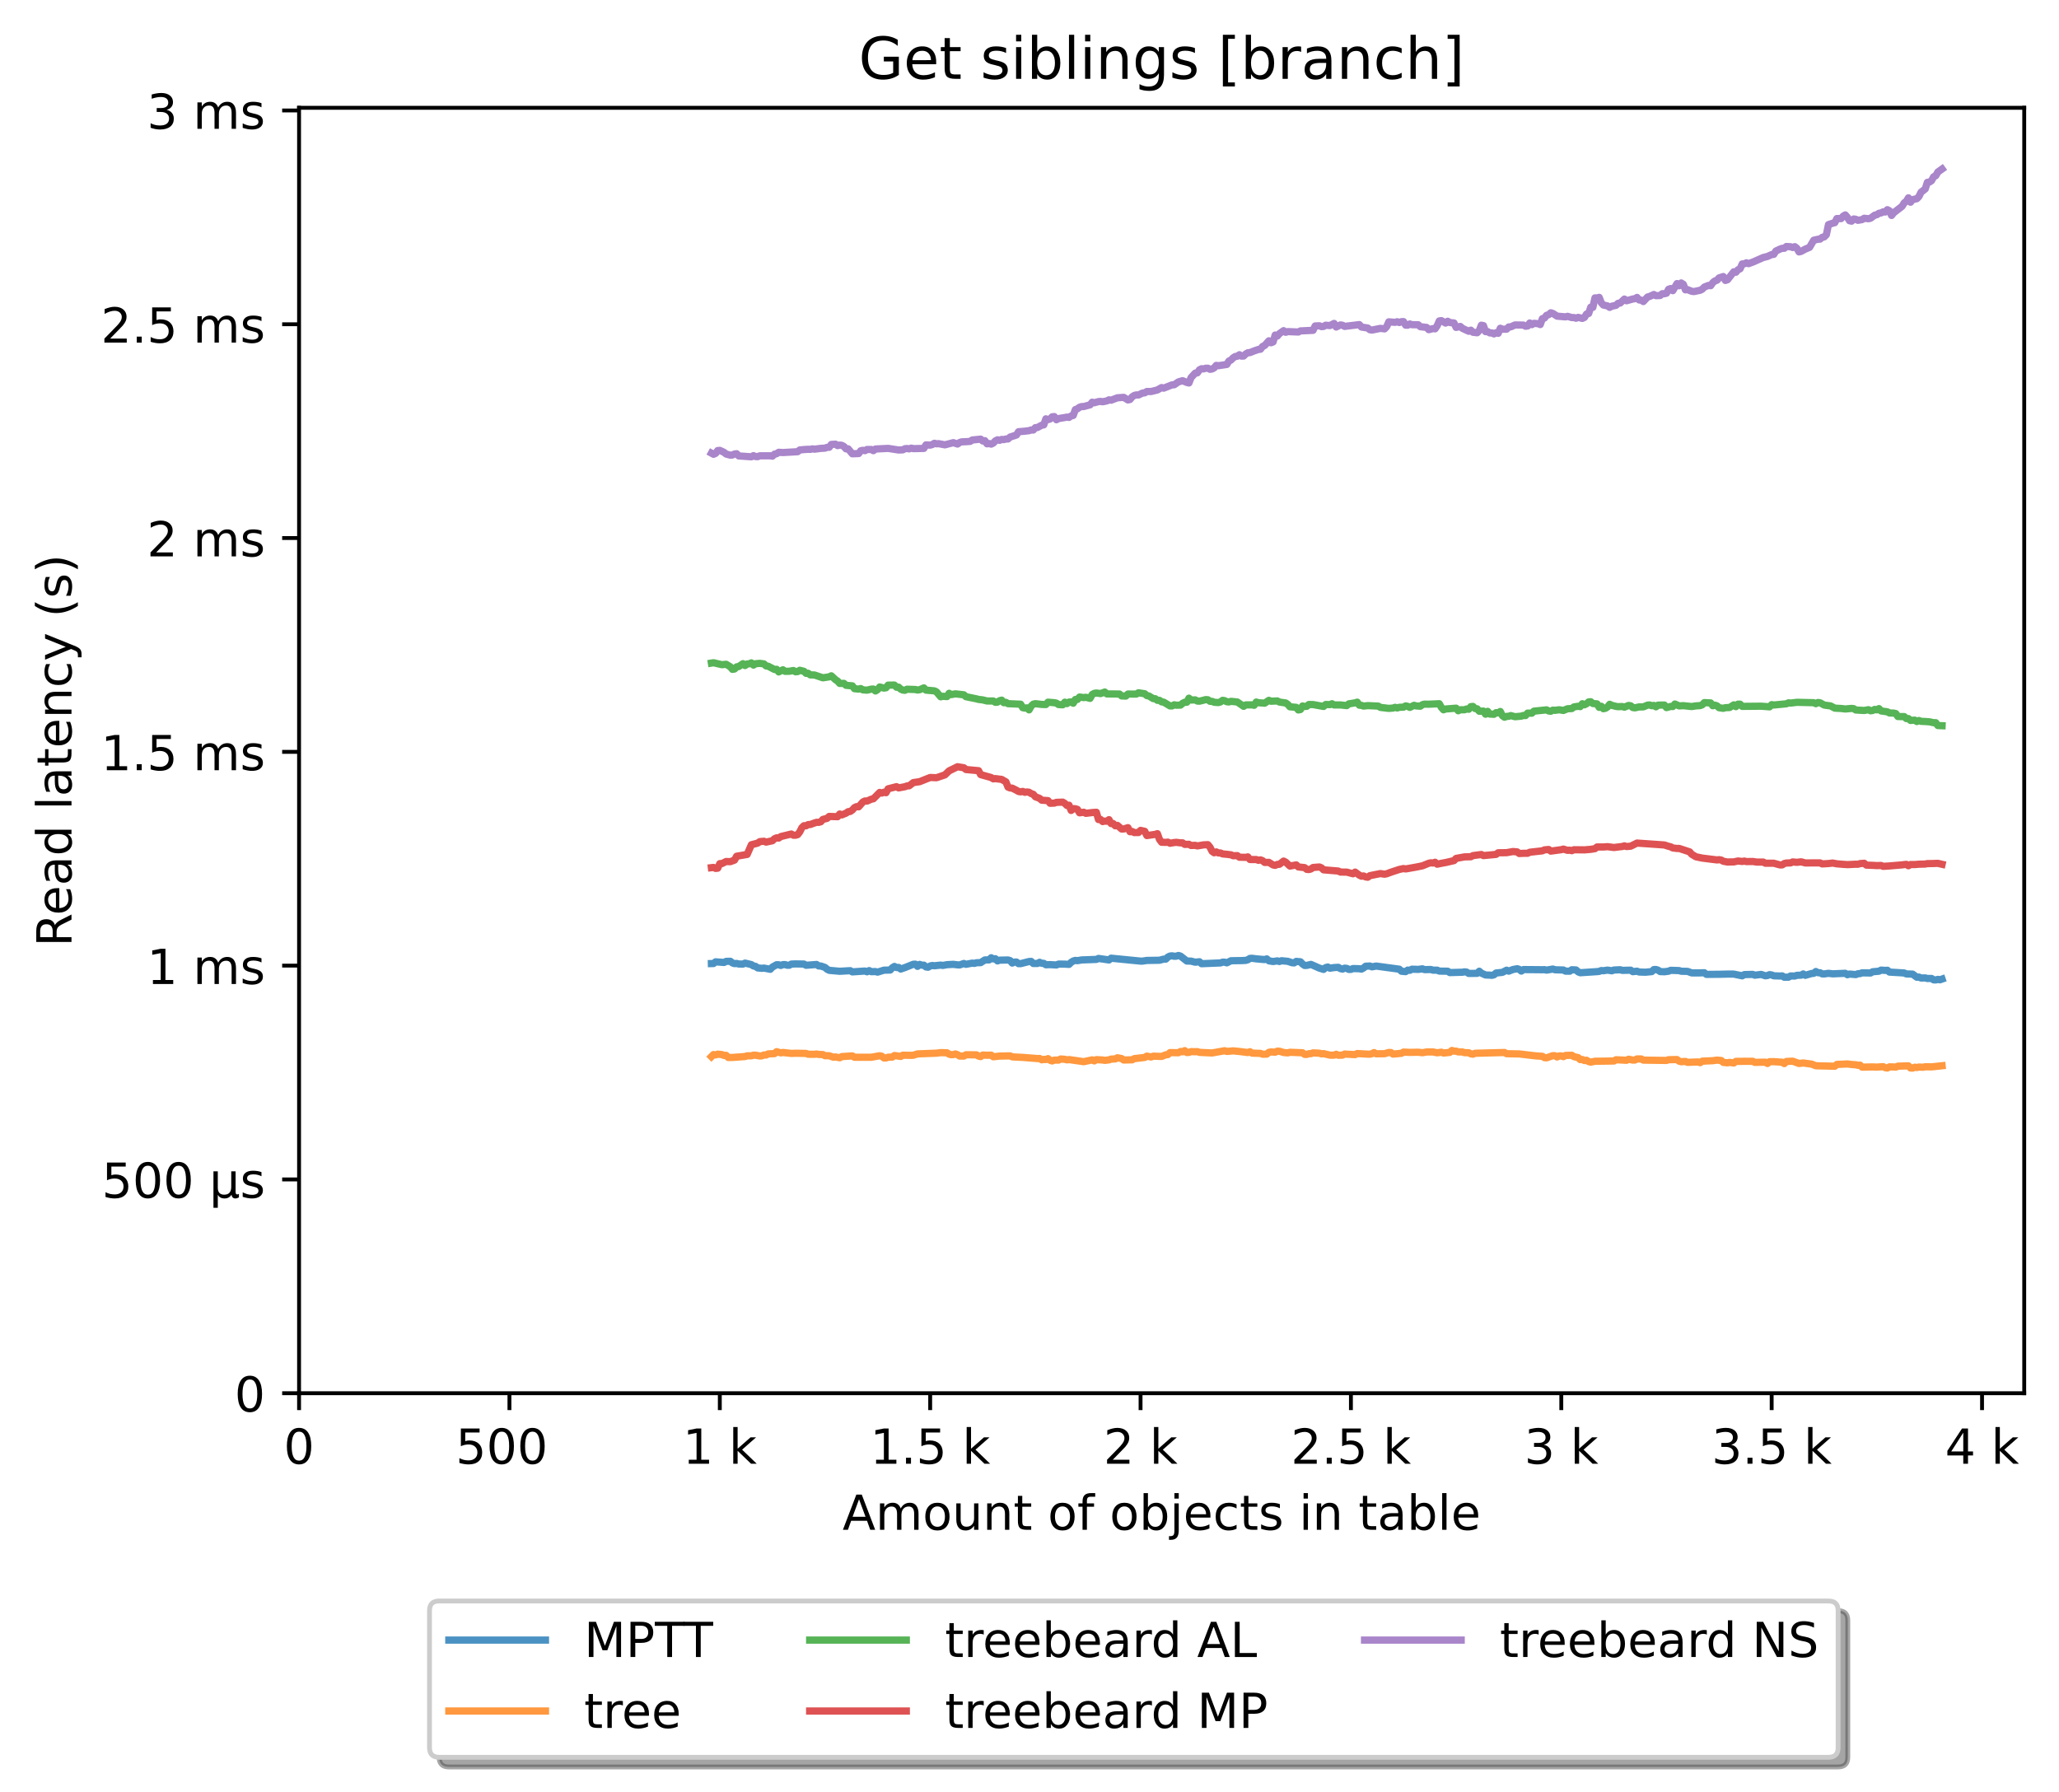 <?xml version="1.0" encoding="utf-8" standalone="no"?>
<!DOCTYPE svg PUBLIC "-//W3C//DTD SVG 1.1//EN"
  "http://www.w3.org/Graphics/SVG/1.1/DTD/svg11.dtd">
<!-- Created with matplotlib (https://matplotlib.org/) -->
<svg height="371.002pt" version="1.1" viewBox="0 0 426.229 371.002" width="426.229pt" xmlns="http://www.w3.org/2000/svg" xmlns:xlink="http://www.w3.org/1999/xlink">
 <defs>
  <style type="text/css">*{stroke-linecap:butt;stroke-linejoin:round;}</style>
 </defs>
 <g id="figure_1">
  <g id="patch_1">
   <path d="M 0 371.002 
L 426.229 371.002 
L 426.229 0 
L 0 0 
z
" style="fill:#ffffff;"/>
  </g>
  <g id="axes_1">
   <g id="patch_2">
    <path d="M 61.909 288.43 
L 419.029 288.43 
L 419.029 22.318 
L 61.909 22.318 
z
" style="fill:#ffffff;"/>
   </g>
   <g id="matplotlib.axis_1">
    <g id="xtick_1">
     <g id="line2d_1">
      <defs>
       <path d="M 0 0 
L 0 3.5 
" id="m839d9a14bb" style="stroke:#000000;stroke-width:0.8;"/>
      </defs>
      <g>
       <use style="stroke:#000000;stroke-width:0.8;" x="61.909" xlink:href="#m839d9a14bb" y="288.43"/>
      </g>
     </g>
     <g id="text_1">
      <!-- 0 -->
      <g transform="translate(58.728 303.029)scale(0.1 -0.1)">
       <defs>
        <path d="M 31.781 66.406 
Q 24.172 66.406 20.328 58.906 
Q 16.5 51.422 16.5 36.375 
Q 16.5 21.391 20.328 13.891 
Q 24.172 6.391 31.781 6.391 
Q 39.453 6.391 43.281 13.891 
Q 47.125 21.391 47.125 36.375 
Q 47.125 51.422 43.281 58.906 
Q 39.453 66.406 31.781 66.406 
z
M 31.781 74.219 
Q 44.047 74.219 50.516 64.516 
Q 56.984 54.828 56.984 36.375 
Q 56.984 17.969 50.516 8.266 
Q 44.047 -1.422 31.781 -1.422 
Q 19.531 -1.422 13.062 8.266 
Q 6.594 17.969 6.594 36.375 
Q 6.594 54.828 13.062 64.516 
Q 19.531 74.219 31.781 74.219 
z
" id="DejaVuSans-48"/>
       </defs>
       <use xlink:href="#DejaVuSans-48"/>
      </g>
     </g>
    </g>
    <g id="xtick_2">
     <g id="line2d_2">
      <g>
       <use style="stroke:#000000;stroke-width:0.8;" x="105.458" xlink:href="#m839d9a14bb" y="288.43"/>
      </g>
     </g>
     <g id="text_2">
      <!-- 500  -->
      <g transform="translate(94.325 303.029)scale(0.1 -0.1)">
       <defs>
        <path d="M 10.797 72.906 
L 49.516 72.906 
L 49.516 64.594 
L 19.828 64.594 
L 19.828 46.734 
Q 21.969 47.469 24.109 47.828 
Q 26.266 48.188 28.422 48.188 
Q 40.625 48.188 47.75 41.5 
Q 54.891 34.812 54.891 23.391 
Q 54.891 11.625 47.562 5.094 
Q 40.234 -1.422 26.906 -1.422 
Q 22.312 -1.422 17.547 -0.641 
Q 12.797 0.141 7.719 1.703 
L 7.719 11.625 
Q 12.109 9.234 16.797 8.062 
Q 21.484 6.891 26.703 6.891 
Q 35.156 6.891 40.078 11.328 
Q 45.016 15.766 45.016 23.391 
Q 45.016 31 40.078 35.438 
Q 35.156 39.891 26.703 39.891 
Q 22.75 39.891 18.812 39.016 
Q 14.891 38.141 10.797 36.281 
z
" id="DejaVuSans-53"/>
        <path id="DejaVuSans-32"/>
       </defs>
       <use xlink:href="#DejaVuSans-53"/>
       <use x="63.623" xlink:href="#DejaVuSans-48"/>
       <use x="127.246" xlink:href="#DejaVuSans-48"/>
       <use x="190.869" xlink:href="#DejaVuSans-32"/>
      </g>
     </g>
    </g>
    <g id="xtick_3">
     <g id="line2d_3">
      <g>
       <use style="stroke:#000000;stroke-width:0.8;" x="149.007" xlink:href="#m839d9a14bb" y="288.43"/>
      </g>
     </g>
     <g id="text_3">
      <!-- 1 k -->
      <g transform="translate(141.341 303.029)scale(0.1 -0.1)">
       <defs>
        <path d="M 12.406 8.297 
L 28.516 8.297 
L 28.516 63.922 
L 10.984 60.406 
L 10.984 69.391 
L 28.422 72.906 
L 38.281 72.906 
L 38.281 8.297 
L 54.391 8.297 
L 54.391 0 
L 12.406 0 
z
" id="DejaVuSans-49"/>
        <path d="M 9.078 75.984 
L 18.109 75.984 
L 18.109 31.109 
L 44.922 54.688 
L 56.391 54.688 
L 27.391 29.109 
L 57.625 0 
L 45.906 0 
L 18.109 26.703 
L 18.109 0 
L 9.078 0 
z
" id="DejaVuSans-107"/>
       </defs>
       <use xlink:href="#DejaVuSans-49"/>
       <use x="63.623" xlink:href="#DejaVuSans-32"/>
       <use x="95.41" xlink:href="#DejaVuSans-107"/>
      </g>
     </g>
    </g>
    <g id="xtick_4">
     <g id="line2d_4">
      <g>
       <use style="stroke:#000000;stroke-width:0.8;" x="192.555" xlink:href="#m839d9a14bb" y="288.43"/>
      </g>
     </g>
     <g id="text_4">
      <!-- 1.5 k -->
      <g transform="translate(180.119 303.029)scale(0.1 -0.1)">
       <defs>
        <path d="M 10.688 12.406 
L 21 12.406 
L 21 0 
L 10.688 0 
z
" id="DejaVuSans-46"/>
       </defs>
       <use xlink:href="#DejaVuSans-49"/>
       <use x="63.623" xlink:href="#DejaVuSans-46"/>
       <use x="95.41" xlink:href="#DejaVuSans-53"/>
       <use x="159.033" xlink:href="#DejaVuSans-32"/>
       <use x="190.82" xlink:href="#DejaVuSans-107"/>
      </g>
     </g>
    </g>
    <g id="xtick_5">
     <g id="line2d_5">
      <g>
       <use style="stroke:#000000;stroke-width:0.8;" x="236.104" xlink:href="#m839d9a14bb" y="288.43"/>
      </g>
     </g>
     <g id="text_5">
      <!-- 2 k -->
      <g transform="translate(228.438 303.029)scale(0.1 -0.1)">
       <defs>
        <path d="M 19.188 8.297 
L 53.609 8.297 
L 53.609 0 
L 7.328 0 
L 7.328 8.297 
Q 12.938 14.109 22.625 23.891 
Q 32.328 33.688 34.812 36.531 
Q 39.547 41.844 41.422 45.531 
Q 43.312 49.219 43.312 52.781 
Q 43.312 58.594 39.234 62.25 
Q 35.156 65.922 28.609 65.922 
Q 23.969 65.922 18.812 64.312 
Q 13.672 62.703 7.812 59.422 
L 7.812 69.391 
Q 13.766 71.781 18.938 73 
Q 24.125 74.219 28.422 74.219 
Q 39.75 74.219 46.484 68.547 
Q 53.219 62.891 53.219 53.422 
Q 53.219 48.922 51.531 44.891 
Q 49.859 40.875 45.406 35.406 
Q 44.188 33.984 37.641 27.219 
Q 31.109 20.453 19.188 8.297 
z
" id="DejaVuSans-50"/>
       </defs>
       <use xlink:href="#DejaVuSans-50"/>
       <use x="63.623" xlink:href="#DejaVuSans-32"/>
       <use x="95.41" xlink:href="#DejaVuSans-107"/>
      </g>
     </g>
    </g>
    <g id="xtick_6">
     <g id="line2d_6">
      <g>
       <use style="stroke:#000000;stroke-width:0.8;" x="279.652" xlink:href="#m839d9a14bb" y="288.43"/>
      </g>
     </g>
     <g id="text_6">
      <!-- 2.5 k -->
      <g transform="translate(267.216 303.029)scale(0.1 -0.1)">
       <use xlink:href="#DejaVuSans-50"/>
       <use x="63.623" xlink:href="#DejaVuSans-46"/>
       <use x="95.41" xlink:href="#DejaVuSans-53"/>
       <use x="159.033" xlink:href="#DejaVuSans-32"/>
       <use x="190.82" xlink:href="#DejaVuSans-107"/>
      </g>
     </g>
    </g>
    <g id="xtick_7">
     <g id="line2d_7">
      <g>
       <use style="stroke:#000000;stroke-width:0.8;" x="323.201" xlink:href="#m839d9a14bb" y="288.43"/>
      </g>
     </g>
     <g id="text_7">
      <!-- 3 k -->
      <g transform="translate(315.535 303.029)scale(0.1 -0.1)">
       <defs>
        <path d="M 40.578 39.312 
Q 47.656 37.797 51.625 33 
Q 55.609 28.219 55.609 21.188 
Q 55.609 10.406 48.188 4.484 
Q 40.766 -1.422 27.094 -1.422 
Q 22.516 -1.422 17.656 -0.516 
Q 12.797 0.391 7.625 2.203 
L 7.625 11.719 
Q 11.719 9.328 16.594 8.109 
Q 21.484 6.891 26.812 6.891 
Q 36.078 6.891 40.938 10.547 
Q 45.797 14.203 45.797 21.188 
Q 45.797 27.641 41.281 31.266 
Q 36.766 34.906 28.719 34.906 
L 20.219 34.906 
L 20.219 43.016 
L 29.109 43.016 
Q 36.375 43.016 40.234 45.922 
Q 44.094 48.828 44.094 54.297 
Q 44.094 59.906 40.109 62.906 
Q 36.141 65.922 28.719 65.922 
Q 24.656 65.922 20.016 65.031 
Q 15.375 64.156 9.812 62.312 
L 9.812 71.094 
Q 15.438 72.656 20.344 73.438 
Q 25.25 74.219 29.594 74.219 
Q 40.828 74.219 47.359 69.109 
Q 53.906 64.016 53.906 55.328 
Q 53.906 49.266 50.438 45.094 
Q 46.969 40.922 40.578 39.312 
z
" id="DejaVuSans-51"/>
       </defs>
       <use xlink:href="#DejaVuSans-51"/>
       <use x="63.623" xlink:href="#DejaVuSans-32"/>
       <use x="95.41" xlink:href="#DejaVuSans-107"/>
      </g>
     </g>
    </g>
    <g id="xtick_8">
     <g id="line2d_8">
      <g>
       <use style="stroke:#000000;stroke-width:0.8;" x="366.749" xlink:href="#m839d9a14bb" y="288.43"/>
      </g>
     </g>
     <g id="text_8">
      <!-- 3.5 k -->
      <g transform="translate(354.313 303.029)scale(0.1 -0.1)">
       <use xlink:href="#DejaVuSans-51"/>
       <use x="63.623" xlink:href="#DejaVuSans-46"/>
       <use x="95.41" xlink:href="#DejaVuSans-53"/>
       <use x="159.033" xlink:href="#DejaVuSans-32"/>
       <use x="190.82" xlink:href="#DejaVuSans-107"/>
      </g>
     </g>
    </g>
    <g id="xtick_9">
     <g id="line2d_9">
      <g>
       <use style="stroke:#000000;stroke-width:0.8;" x="410.298" xlink:href="#m839d9a14bb" y="288.43"/>
      </g>
     </g>
     <g id="text_9">
      <!-- 4 k -->
      <g transform="translate(402.632 303.029)scale(0.1 -0.1)">
       <defs>
        <path d="M 37.797 64.312 
L 12.891 25.391 
L 37.797 25.391 
z
M 35.203 72.906 
L 47.609 72.906 
L 47.609 25.391 
L 58.016 25.391 
L 58.016 17.188 
L 47.609 17.188 
L 47.609 0 
L 37.797 0 
L 37.797 17.188 
L 4.891 17.188 
L 4.891 26.703 
z
" id="DejaVuSans-52"/>
       </defs>
       <use xlink:href="#DejaVuSans-52"/>
       <use x="63.623" xlink:href="#DejaVuSans-32"/>
       <use x="95.41" xlink:href="#DejaVuSans-107"/>
      </g>
     </g>
    </g>
    <g id="text_10">
     <!-- Amount of objects in table -->
     <g transform="translate(174.411 316.707)scale(0.1 -0.1)">
      <defs>
       <path d="M 34.188 63.188 
L 20.797 26.906 
L 47.609 26.906 
z
M 28.609 72.906 
L 39.797 72.906 
L 67.578 0 
L 57.328 0 
L 50.688 18.703 
L 17.828 18.703 
L 11.188 0 
L 0.781 0 
z
" id="DejaVuSans-65"/>
       <path d="M 52 44.188 
Q 55.375 50.25 60.062 53.125 
Q 64.75 56 71.094 56 
Q 79.641 56 84.281 50.016 
Q 88.922 44.047 88.922 33.016 
L 88.922 0 
L 79.891 0 
L 79.891 32.719 
Q 79.891 40.578 77.094 44.375 
Q 74.312 48.188 68.609 48.188 
Q 61.625 48.188 57.562 43.547 
Q 53.516 38.922 53.516 30.906 
L 53.516 0 
L 44.484 0 
L 44.484 32.719 
Q 44.484 40.625 41.703 44.406 
Q 38.922 48.188 33.109 48.188 
Q 26.219 48.188 22.156 43.531 
Q 18.109 38.875 18.109 30.906 
L 18.109 0 
L 9.078 0 
L 9.078 54.688 
L 18.109 54.688 
L 18.109 46.188 
Q 21.188 51.219 25.484 53.609 
Q 29.781 56 35.688 56 
Q 41.656 56 45.828 52.969 
Q 50 49.953 52 44.188 
z
" id="DejaVuSans-109"/>
       <path d="M 30.609 48.391 
Q 23.391 48.391 19.188 42.75 
Q 14.984 37.109 14.984 27.297 
Q 14.984 17.484 19.156 11.844 
Q 23.344 6.203 30.609 6.203 
Q 37.797 6.203 41.984 11.859 
Q 46.188 17.531 46.188 27.297 
Q 46.188 37.016 41.984 42.703 
Q 37.797 48.391 30.609 48.391 
z
M 30.609 56 
Q 42.328 56 49.016 48.375 
Q 55.719 40.766 55.719 27.297 
Q 55.719 13.875 49.016 6.219 
Q 42.328 -1.422 30.609 -1.422 
Q 18.844 -1.422 12.172 6.219 
Q 5.516 13.875 5.516 27.297 
Q 5.516 40.766 12.172 48.375 
Q 18.844 56 30.609 56 
z
" id="DejaVuSans-111"/>
       <path d="M 8.5 21.578 
L 8.5 54.688 
L 17.484 54.688 
L 17.484 21.922 
Q 17.484 14.156 20.5 10.266 
Q 23.531 6.391 29.594 6.391 
Q 36.859 6.391 41.078 11.031 
Q 45.312 15.672 45.312 23.688 
L 45.312 54.688 
L 54.297 54.688 
L 54.297 0 
L 45.312 0 
L 45.312 8.406 
Q 42.047 3.422 37.719 1 
Q 33.406 -1.422 27.688 -1.422 
Q 18.266 -1.422 13.375 4.438 
Q 8.5 10.297 8.5 21.578 
z
M 31.109 56 
z
" id="DejaVuSans-117"/>
       <path d="M 54.891 33.016 
L 54.891 0 
L 45.906 0 
L 45.906 32.719 
Q 45.906 40.484 42.875 44.328 
Q 39.844 48.188 33.797 48.188 
Q 26.516 48.188 22.312 43.547 
Q 18.109 38.922 18.109 30.906 
L 18.109 0 
L 9.078 0 
L 9.078 54.688 
L 18.109 54.688 
L 18.109 46.188 
Q 21.344 51.125 25.703 53.562 
Q 30.078 56 35.797 56 
Q 45.219 56 50.047 50.172 
Q 54.891 44.344 54.891 33.016 
z
" id="DejaVuSans-110"/>
       <path d="M 18.312 70.219 
L 18.312 54.688 
L 36.812 54.688 
L 36.812 47.703 
L 18.312 47.703 
L 18.312 18.016 
Q 18.312 11.328 20.141 9.422 
Q 21.969 7.516 27.594 7.516 
L 36.812 7.516 
L 36.812 0 
L 27.594 0 
Q 17.188 0 13.234 3.875 
Q 9.281 7.766 9.281 18.016 
L 9.281 47.703 
L 2.688 47.703 
L 2.688 54.688 
L 9.281 54.688 
L 9.281 70.219 
z
" id="DejaVuSans-116"/>
       <path d="M 37.109 75.984 
L 37.109 68.5 
L 28.516 68.5 
Q 23.688 68.5 21.797 66.547 
Q 19.922 64.594 19.922 59.516 
L 19.922 54.688 
L 34.719 54.688 
L 34.719 47.703 
L 19.922 47.703 
L 19.922 0 
L 10.891 0 
L 10.891 47.703 
L 2.297 47.703 
L 2.297 54.688 
L 10.891 54.688 
L 10.891 58.5 
Q 10.891 67.625 15.141 71.797 
Q 19.391 75.984 28.609 75.984 
z
" id="DejaVuSans-102"/>
       <path d="M 48.688 27.297 
Q 48.688 37.203 44.609 42.844 
Q 40.531 48.484 33.406 48.484 
Q 26.266 48.484 22.188 42.844 
Q 18.109 37.203 18.109 27.297 
Q 18.109 17.391 22.188 11.75 
Q 26.266 6.109 33.406 6.109 
Q 40.531 6.109 44.609 11.75 
Q 48.688 17.391 48.688 27.297 
z
M 18.109 46.391 
Q 20.953 51.266 25.266 53.625 
Q 29.594 56 35.594 56 
Q 45.562 56 51.781 48.094 
Q 58.016 40.188 58.016 27.297 
Q 58.016 14.406 51.781 6.484 
Q 45.562 -1.422 35.594 -1.422 
Q 29.594 -1.422 25.266 0.953 
Q 20.953 3.328 18.109 8.203 
L 18.109 0 
L 9.078 0 
L 9.078 75.984 
L 18.109 75.984 
z
" id="DejaVuSans-98"/>
       <path d="M 9.422 54.688 
L 18.406 54.688 
L 18.406 -0.984 
Q 18.406 -11.422 14.422 -16.109 
Q 10.453 -20.797 1.609 -20.797 
L -1.812 -20.797 
L -1.812 -13.188 
L 0.594 -13.188 
Q 5.719 -13.188 7.562 -10.812 
Q 9.422 -8.453 9.422 -0.984 
z
M 9.422 75.984 
L 18.406 75.984 
L 18.406 64.594 
L 9.422 64.594 
z
" id="DejaVuSans-106"/>
       <path d="M 56.203 29.594 
L 56.203 25.203 
L 14.891 25.203 
Q 15.484 15.922 20.484 11.062 
Q 25.484 6.203 34.422 6.203 
Q 39.594 6.203 44.453 7.469 
Q 49.312 8.734 54.109 11.281 
L 54.109 2.781 
Q 49.266 0.734 44.188 -0.344 
Q 39.109 -1.422 33.891 -1.422 
Q 20.797 -1.422 13.156 6.188 
Q 5.516 13.812 5.516 26.812 
Q 5.516 40.234 12.766 48.109 
Q 20.016 56 32.328 56 
Q 43.359 56 49.781 48.891 
Q 56.203 41.797 56.203 29.594 
z
M 47.219 32.234 
Q 47.125 39.594 43.094 43.984 
Q 39.062 48.391 32.422 48.391 
Q 24.906 48.391 20.391 44.141 
Q 15.875 39.891 15.188 32.172 
z
" id="DejaVuSans-101"/>
       <path d="M 48.781 52.594 
L 48.781 44.188 
Q 44.969 46.297 41.141 47.344 
Q 37.312 48.391 33.406 48.391 
Q 24.656 48.391 19.812 42.844 
Q 14.984 37.312 14.984 27.297 
Q 14.984 17.281 19.812 11.734 
Q 24.656 6.203 33.406 6.203 
Q 37.312 6.203 41.141 7.25 
Q 44.969 8.297 48.781 10.406 
L 48.781 2.094 
Q 45.016 0.344 40.984 -0.531 
Q 36.969 -1.422 32.422 -1.422 
Q 20.062 -1.422 12.781 6.344 
Q 5.516 14.109 5.516 27.297 
Q 5.516 40.672 12.859 48.328 
Q 20.219 56 33.016 56 
Q 37.156 56 41.109 55.141 
Q 45.062 54.297 48.781 52.594 
z
" id="DejaVuSans-99"/>
       <path d="M 44.281 53.078 
L 44.281 44.578 
Q 40.484 46.531 36.375 47.5 
Q 32.281 48.484 27.875 48.484 
Q 21.188 48.484 17.844 46.438 
Q 14.5 44.391 14.5 40.281 
Q 14.5 37.156 16.891 35.375 
Q 19.281 33.594 26.516 31.984 
L 29.594 31.297 
Q 39.156 29.25 43.188 25.516 
Q 47.219 21.781 47.219 15.094 
Q 47.219 7.469 41.188 3.016 
Q 35.156 -1.422 24.609 -1.422 
Q 20.219 -1.422 15.453 -0.562 
Q 10.688 0.297 5.422 2 
L 5.422 11.281 
Q 10.406 8.688 15.234 7.391 
Q 20.062 6.109 24.812 6.109 
Q 31.156 6.109 34.562 8.281 
Q 37.984 10.453 37.984 14.406 
Q 37.984 18.062 35.516 20.016 
Q 33.062 21.969 24.703 23.781 
L 21.578 24.516 
Q 13.234 26.266 9.516 29.906 
Q 5.812 33.547 5.812 39.891 
Q 5.812 47.609 11.281 51.797 
Q 16.75 56 26.812 56 
Q 31.781 56 36.172 55.266 
Q 40.578 54.547 44.281 53.078 
z
" id="DejaVuSans-115"/>
       <path d="M 9.422 54.688 
L 18.406 54.688 
L 18.406 0 
L 9.422 0 
z
M 9.422 75.984 
L 18.406 75.984 
L 18.406 64.594 
L 9.422 64.594 
z
" id="DejaVuSans-105"/>
       <path d="M 34.281 27.484 
Q 23.391 27.484 19.188 25 
Q 14.984 22.516 14.984 16.5 
Q 14.984 11.719 18.141 8.906 
Q 21.297 6.109 26.703 6.109 
Q 34.188 6.109 38.703 11.406 
Q 43.219 16.703 43.219 25.484 
L 43.219 27.484 
z
M 52.203 31.203 
L 52.203 0 
L 43.219 0 
L 43.219 8.297 
Q 40.141 3.328 35.547 0.953 
Q 30.953 -1.422 24.312 -1.422 
Q 15.922 -1.422 10.953 3.297 
Q 6 8.016 6 15.922 
Q 6 25.141 12.172 29.828 
Q 18.359 34.516 30.609 34.516 
L 43.219 34.516 
L 43.219 35.406 
Q 43.219 41.609 39.141 45 
Q 35.062 48.391 27.688 48.391 
Q 23 48.391 18.547 47.266 
Q 14.109 46.141 10.016 43.891 
L 10.016 52.203 
Q 14.938 54.109 19.578 55.047 
Q 24.219 56 28.609 56 
Q 40.484 56 46.344 49.844 
Q 52.203 43.703 52.203 31.203 
z
" id="DejaVuSans-97"/>
       <path d="M 9.422 75.984 
L 18.406 75.984 
L 18.406 0 
L 9.422 0 
z
" id="DejaVuSans-108"/>
      </defs>
      <use xlink:href="#DejaVuSans-65"/>
      <use x="68.408" xlink:href="#DejaVuSans-109"/>
      <use x="165.82" xlink:href="#DejaVuSans-111"/>
      <use x="227.002" xlink:href="#DejaVuSans-117"/>
      <use x="290.381" xlink:href="#DejaVuSans-110"/>
      <use x="353.76" xlink:href="#DejaVuSans-116"/>
      <use x="392.969" xlink:href="#DejaVuSans-32"/>
      <use x="424.756" xlink:href="#DejaVuSans-111"/>
      <use x="485.938" xlink:href="#DejaVuSans-102"/>
      <use x="521.143" xlink:href="#DejaVuSans-32"/>
      <use x="552.93" xlink:href="#DejaVuSans-111"/>
      <use x="614.111" xlink:href="#DejaVuSans-98"/>
      <use x="677.588" xlink:href="#DejaVuSans-106"/>
      <use x="705.371" xlink:href="#DejaVuSans-101"/>
      <use x="766.895" xlink:href="#DejaVuSans-99"/>
      <use x="821.875" xlink:href="#DejaVuSans-116"/>
      <use x="861.084" xlink:href="#DejaVuSans-115"/>
      <use x="913.184" xlink:href="#DejaVuSans-32"/>
      <use x="944.971" xlink:href="#DejaVuSans-105"/>
      <use x="972.754" xlink:href="#DejaVuSans-110"/>
      <use x="1036.133" xlink:href="#DejaVuSans-32"/>
      <use x="1067.92" xlink:href="#DejaVuSans-116"/>
      <use x="1107.129" xlink:href="#DejaVuSans-97"/>
      <use x="1168.408" xlink:href="#DejaVuSans-98"/>
      <use x="1231.885" xlink:href="#DejaVuSans-108"/>
      <use x="1259.668" xlink:href="#DejaVuSans-101"/>
     </g>
    </g>
   </g>
   <g id="matplotlib.axis_2">
    <g id="ytick_1">
     <g id="line2d_10">
      <defs>
       <path d="M 0 0 
L -3.5 0 
" id="m9f55326ce2" style="stroke:#000000;stroke-width:0.8;"/>
      </defs>
      <g>
       <use style="stroke:#000000;stroke-width:0.8;" x="61.909" xlink:href="#m9f55326ce2" y="288.43"/>
      </g>
     </g>
     <g id="text_11">
      <!-- 0 -->
      <g transform="translate(48.547 292.229)scale(0.1 -0.1)">
       <use xlink:href="#DejaVuSans-48"/>
      </g>
     </g>
    </g>
    <g id="ytick_2">
     <g id="line2d_11">
      <g>
       <use style="stroke:#000000;stroke-width:0.8;" x="61.909" xlink:href="#m9f55326ce2" y="244.17"/>
      </g>
     </g>
     <g id="text_12">
      <!-- 500 µs -->
      <g transform="translate(21.072 247.969)scale(0.1 -0.1)">
       <defs>
        <path d="M 8.5 -20.797 
L 8.5 54.688 
L 17.484 54.688 
L 17.484 20.703 
Q 17.484 13.625 20.844 10 
Q 24.219 6.391 30.812 6.391 
Q 38.031 6.391 41.672 10.484 
Q 45.312 14.594 45.312 22.797 
L 45.312 54.688 
L 54.297 54.688 
L 54.297 12.594 
Q 54.297 9.672 55.141 8.281 
Q 56 6.891 57.812 6.891 
Q 58.25 6.891 59.031 7.156 
Q 59.812 7.422 61.188 8.016 
L 61.188 0.781 
Q 59.188 -0.344 57.391 -0.875 
Q 55.609 -1.422 53.906 -1.422 
Q 50.531 -1.422 48.531 0.484 
Q 46.531 2.391 45.797 6.297 
Q 43.359 2.438 39.812 0.5 
Q 36.281 -1.422 31.5 -1.422 
Q 26.516 -1.422 23.016 0.484 
Q 19.531 2.391 17.484 6.203 
L 17.484 -20.797 
z
" id="DejaVuSans-181"/>
       </defs>
       <use xlink:href="#DejaVuSans-53"/>
       <use x="63.623" xlink:href="#DejaVuSans-48"/>
       <use x="127.246" xlink:href="#DejaVuSans-48"/>
       <use x="190.869" xlink:href="#DejaVuSans-32"/>
       <use x="222.656" xlink:href="#DejaVuSans-181"/>
       <use x="286.279" xlink:href="#DejaVuSans-115"/>
      </g>
     </g>
    </g>
    <g id="ytick_3">
     <g id="line2d_12">
      <g>
       <use style="stroke:#000000;stroke-width:0.8;" x="61.909" xlink:href="#m9f55326ce2" y="199.91"/>
      </g>
     </g>
     <g id="text_13">
      <!-- 1 ms -->
      <g transform="translate(30.419 203.71)scale(0.1 -0.1)">
       <use xlink:href="#DejaVuSans-49"/>
       <use x="63.623" xlink:href="#DejaVuSans-32"/>
       <use x="95.41" xlink:href="#DejaVuSans-109"/>
       <use x="192.822" xlink:href="#DejaVuSans-115"/>
      </g>
     </g>
    </g>
    <g id="ytick_4">
     <g id="line2d_13">
      <g>
       <use style="stroke:#000000;stroke-width:0.8;" x="61.909" xlink:href="#m9f55326ce2" y="155.651"/>
      </g>
     </g>
     <g id="text_14">
      <!-- 1.5 ms -->
      <g transform="translate(20.878 159.45)scale(0.1 -0.1)">
       <use xlink:href="#DejaVuSans-49"/>
       <use x="63.623" xlink:href="#DejaVuSans-46"/>
       <use x="95.41" xlink:href="#DejaVuSans-53"/>
       <use x="159.033" xlink:href="#DejaVuSans-32"/>
       <use x="190.82" xlink:href="#DejaVuSans-109"/>
       <use x="288.232" xlink:href="#DejaVuSans-115"/>
      </g>
     </g>
    </g>
    <g id="ytick_5">
     <g id="line2d_14">
      <g>
       <use style="stroke:#000000;stroke-width:0.8;" x="61.909" xlink:href="#m9f55326ce2" y="111.391"/>
      </g>
     </g>
     <g id="text_15">
      <!-- 2 ms -->
      <g transform="translate(30.419 115.19)scale(0.1 -0.1)">
       <use xlink:href="#DejaVuSans-50"/>
       <use x="63.623" xlink:href="#DejaVuSans-32"/>
       <use x="95.41" xlink:href="#DejaVuSans-109"/>
       <use x="192.822" xlink:href="#DejaVuSans-115"/>
      </g>
     </g>
    </g>
    <g id="ytick_6">
     <g id="line2d_15">
      <g>
       <use style="stroke:#000000;stroke-width:0.8;" x="61.909" xlink:href="#m9f55326ce2" y="67.131"/>
      </g>
     </g>
     <g id="text_16">
      <!-- 2.5 ms -->
      <g transform="translate(20.878 70.93)scale(0.1 -0.1)">
       <use xlink:href="#DejaVuSans-50"/>
       <use x="63.623" xlink:href="#DejaVuSans-46"/>
       <use x="95.41" xlink:href="#DejaVuSans-53"/>
       <use x="159.033" xlink:href="#DejaVuSans-32"/>
       <use x="190.82" xlink:href="#DejaVuSans-109"/>
       <use x="288.232" xlink:href="#DejaVuSans-115"/>
      </g>
     </g>
    </g>
    <g id="ytick_7">
     <g id="line2d_16">
      <g>
       <use style="stroke:#000000;stroke-width:0.8;" x="61.909" xlink:href="#m9f55326ce2" y="22.871"/>
      </g>
     </g>
     <g id="text_17">
      <!-- 3 ms -->
      <g transform="translate(30.419 26.67)scale(0.1 -0.1)">
       <use xlink:href="#DejaVuSans-51"/>
       <use x="63.623" xlink:href="#DejaVuSans-32"/>
       <use x="95.41" xlink:href="#DejaVuSans-109"/>
       <use x="192.822" xlink:href="#DejaVuSans-115"/>
      </g>
     </g>
    </g>
    <g id="text_18">
     <!-- Read latency (s) -->
     <g transform="translate(14.798 195.99)rotate(-90)scale(0.1 -0.1)">
      <defs>
       <path d="M 44.391 34.188 
Q 47.562 33.109 50.562 29.594 
Q 53.562 26.078 56.594 19.922 
L 66.609 0 
L 56 0 
L 46.688 18.703 
Q 43.062 26.031 39.672 28.422 
Q 36.281 30.812 30.422 30.812 
L 19.672 30.812 
L 19.672 0 
L 9.812 0 
L 9.812 72.906 
L 32.078 72.906 
Q 44.578 72.906 50.734 67.672 
Q 56.891 62.453 56.891 51.906 
Q 56.891 45.016 53.688 40.469 
Q 50.484 35.938 44.391 34.188 
z
M 19.672 64.797 
L 19.672 38.922 
L 32.078 38.922 
Q 39.203 38.922 42.844 42.219 
Q 46.484 45.516 46.484 51.906 
Q 46.484 58.297 42.844 61.547 
Q 39.203 64.797 32.078 64.797 
z
" id="DejaVuSans-82"/>
       <path d="M 45.406 46.391 
L 45.406 75.984 
L 54.391 75.984 
L 54.391 0 
L 45.406 0 
L 45.406 8.203 
Q 42.578 3.328 38.25 0.953 
Q 33.938 -1.422 27.875 -1.422 
Q 17.969 -1.422 11.734 6.484 
Q 5.516 14.406 5.516 27.297 
Q 5.516 40.188 11.734 48.094 
Q 17.969 56 27.875 56 
Q 33.938 56 38.25 53.625 
Q 42.578 51.266 45.406 46.391 
z
M 14.797 27.297 
Q 14.797 17.391 18.875 11.75 
Q 22.953 6.109 30.078 6.109 
Q 37.203 6.109 41.297 11.75 
Q 45.406 17.391 45.406 27.297 
Q 45.406 37.203 41.297 42.844 
Q 37.203 48.484 30.078 48.484 
Q 22.953 48.484 18.875 42.844 
Q 14.797 37.203 14.797 27.297 
z
" id="DejaVuSans-100"/>
       <path d="M 32.172 -5.078 
Q 28.375 -14.844 24.75 -17.812 
Q 21.141 -20.797 15.094 -20.797 
L 7.906 -20.797 
L 7.906 -13.281 
L 13.188 -13.281 
Q 16.891 -13.281 18.938 -11.516 
Q 21 -9.766 23.484 -3.219 
L 25.094 0.875 
L 2.984 54.688 
L 12.5 54.688 
L 29.594 11.922 
L 46.688 54.688 
L 56.203 54.688 
z
" id="DejaVuSans-121"/>
       <path d="M 31 75.875 
Q 24.469 64.656 21.281 53.656 
Q 18.109 42.672 18.109 31.391 
Q 18.109 20.125 21.312 9.062 
Q 24.516 -2 31 -13.188 
L 23.188 -13.188 
Q 15.875 -1.703 12.234 9.375 
Q 8.594 20.453 8.594 31.391 
Q 8.594 42.281 12.203 53.312 
Q 15.828 64.359 23.188 75.875 
z
" id="DejaVuSans-40"/>
       <path d="M 8.016 75.875 
L 15.828 75.875 
Q 23.141 64.359 26.781 53.312 
Q 30.422 42.281 30.422 31.391 
Q 30.422 20.453 26.781 9.375 
Q 23.141 -1.703 15.828 -13.188 
L 8.016 -13.188 
Q 14.5 -2 17.703 9.062 
Q 20.906 20.125 20.906 31.391 
Q 20.906 42.672 17.703 53.656 
Q 14.5 64.656 8.016 75.875 
z
" id="DejaVuSans-41"/>
      </defs>
      <use xlink:href="#DejaVuSans-82"/>
      <use x="64.982" xlink:href="#DejaVuSans-101"/>
      <use x="126.506" xlink:href="#DejaVuSans-97"/>
      <use x="187.785" xlink:href="#DejaVuSans-100"/>
      <use x="251.262" xlink:href="#DejaVuSans-32"/>
      <use x="283.049" xlink:href="#DejaVuSans-108"/>
      <use x="310.832" xlink:href="#DejaVuSans-97"/>
      <use x="372.111" xlink:href="#DejaVuSans-116"/>
      <use x="411.32" xlink:href="#DejaVuSans-101"/>
      <use x="472.844" xlink:href="#DejaVuSans-110"/>
      <use x="536.223" xlink:href="#DejaVuSans-99"/>
      <use x="591.203" xlink:href="#DejaVuSans-121"/>
      <use x="650.383" xlink:href="#DejaVuSans-32"/>
      <use x="682.17" xlink:href="#DejaVuSans-40"/>
      <use x="721.184" xlink:href="#DejaVuSans-115"/>
      <use x="773.283" xlink:href="#DejaVuSans-41"/>
     </g>
    </g>
   </g>
   <g id="line2d_17">
    <path clip-path="url(#pd761e756dd)" d="M 147.265 199.482 
L 147.7 199.471 
L 148.136 199.123 
L 149.877 199.255 
L 150.313 199.031 
L 151.184 199.006 
L 151.619 199.353 
L 152.055 199.498 
L 152.49 199.452 
L 152.926 199.576 
L 153.797 199.589 
L 154.232 199.386 
L 155.539 199.692 
L 155.974 199.983 
L 156.41 200.063 
L 156.845 200.384 
L 157.716 200.47 
L 158.152 200.416 
L 159.458 200.667 
L 159.894 200.205 
L 160.765 199.72 
L 161.2 199.732 
L 161.636 199.875 
L 162.071 199.701 
L 162.507 199.691 
L 162.942 199.828 
L 163.378 199.832 
L 163.813 199.589 
L 164.684 199.555 
L 166.426 199.582 
L 166.861 199.837 
L 169.039 199.669 
L 169.474 199.979 
L 169.91 199.984 
L 170.781 200.282 
L 171.216 200.659 
L 171.652 200.884 
L 173.829 201.079 
L 176.007 200.954 
L 176.442 201.206 
L 179.055 201.027 
L 179.49 201.185 
L 179.926 200.937 
L 180.361 201.16 
L 181.232 201.142 
L 181.668 201.258 
L 182.974 200.852 
L 184.281 200.821 
L 184.716 200.351 
L 185.152 200.077 
L 185.587 200.305 
L 186.023 200.281 
L 186.458 200.615 
L 187.329 200.318 
L 189.071 199.621 
L 189.507 199.611 
L 189.942 200.06 
L 190.378 199.655 
L 190.813 199.814 
L 191.249 199.81 
L 191.684 200.18 
L 192.12 200.242 
L 192.555 199.979 
L 192.991 199.882 
L 193.426 199.938 
L 194.732 199.798 
L 195.168 199.87 
L 196.039 199.71 
L 197.345 199.642 
L 198.216 199.749 
L 198.652 199.773 
L 199.523 199.461 
L 199.958 199.637 
L 201.265 199.39 
L 201.7 199.449 
L 202.136 199.314 
L 203.007 199.289 
L 203.878 198.731 
L 204.749 198.725 
L 205.184 198.282 
L 205.62 198.52 
L 206.055 198.484 
L 206.491 198.933 
L 206.926 198.777 
L 208.668 198.739 
L 209.104 198.867 
L 209.539 199.376 
L 209.974 199.185 
L 210.41 199.162 
L 210.845 199.501 
L 211.281 199.498 
L 213.023 199.058 
L 213.458 199.035 
L 213.894 199.465 
L 214.765 199.461 
L 215.2 199.22 
L 215.636 199.427 
L 216.071 199.436 
L 216.507 199.733 
L 217.378 199.699 
L 218.684 199.778 
L 219.12 199.587 
L 220.426 199.599 
L 221.297 199.653 
L 221.733 199.224 
L 222.168 198.954 
L 222.604 198.825 
L 223.039 198.884 
L 223.91 198.729 
L 226.958 198.623 
L 227.394 198.42 
L 229.571 198.735 
L 230.007 198.37 
L 236.104 198.973 
L 236.539 198.969 
L 237.41 198.836 
L 240.023 198.793 
L 240.894 198.563 
L 241.329 198.563 
L 241.765 198.133 
L 242.2 197.926 
L 242.636 197.876 
L 243.071 197.973 
L 243.507 197.955 
L 243.942 197.808 
L 244.378 197.937 
L 245.684 198.959 
L 246.555 198.975 
L 247.426 199.203 
L 248.297 199.105 
L 248.733 199.511 
L 252.652 199.349 
L 253.088 199.195 
L 253.523 199.197 
L 253.959 199.333 
L 254.83 198.896 
L 257.007 198.866 
L 257.878 198.822 
L 258.313 198.693 
L 258.749 198.416 
L 259.184 198.391 
L 260.055 198.506 
L 261.797 198.658 
L 262.233 198.515 
L 262.668 198.912 
L 263.539 199.059 
L 264.41 198.925 
L 264.846 199.057 
L 265.281 198.897 
L 266.588 199.019 
L 267.459 199.308 
L 267.894 199.348 
L 268.33 199.033 
L 269.201 199.114 
L 269.636 199.576 
L 270.072 199.874 
L 270.507 199.864 
L 271.378 199.654 
L 273.12 200.425 
L 273.991 200.69 
L 274.426 200.317 
L 274.862 200.197 
L 275.297 200.438 
L 276.168 200.313 
L 277.039 200.259 
L 277.475 200.527 
L 277.91 200.626 
L 278.346 200.441 
L 278.781 200.472 
L 279.217 200.694 
L 279.652 200.689 
L 280.088 200.512 
L 281.394 200.552 
L 281.83 200.632 
L 282.265 200.4 
L 282.701 200.034 
L 283.572 199.988 
L 284.007 200.163 
L 284.878 199.999 
L 289.668 200.647 
L 290.104 201.07 
L 290.975 201.153 
L 291.41 200.836 
L 291.846 200.878 
L 292.281 200.647 
L 293.588 200.69 
L 294.459 200.574 
L 294.894 200.739 
L 296.201 200.708 
L 296.636 200.85 
L 297.507 200.848 
L 297.943 201.045 
L 299.685 201.065 
L 300.12 201.352 
L 302.733 201.277 
L 303.168 201.198 
L 303.604 201.247 
L 304.039 201.53 
L 305.781 201.506 
L 306.217 201.07 
L 306.652 201.459 
L 307.523 201.846 
L 308.394 201.877 
L 308.83 201.923 
L 309.265 201.805 
L 309.701 201.437 
L 311.007 201.302 
L 311.878 200.856 
L 312.314 201.055 
L 313.185 200.717 
L 314.056 200.551 
L 314.491 200.68 
L 314.927 201.039 
L 315.362 200.726 
L 317.539 200.741 
L 319.281 200.759 
L 319.717 200.74 
L 320.152 200.841 
L 321.459 200.614 
L 321.894 200.769 
L 323.636 200.814 
L 324.072 201.05 
L 324.943 201.065 
L 325.378 200.762 
L 326.249 200.805 
L 326.685 201.197 
L 327.12 201.38 
L 330.604 201.152 
L 331.04 201.105 
L 331.475 200.929 
L 331.91 200.966 
L 332.781 200.836 
L 333.652 200.979 
L 334.088 200.823 
L 335.394 200.76 
L 335.83 200.89 
L 337.572 200.852 
L 338.007 201.16 
L 338.878 201.06 
L 339.314 201.233 
L 340.62 201.273 
L 341.927 201.149 
L 342.362 200.727 
L 342.798 200.706 
L 343.233 200.852 
L 343.669 201.145 
L 344.54 201.179 
L 345.411 201.064 
L 345.846 200.881 
L 347.588 200.934 
L 348.023 201.071 
L 349.33 201.1 
L 350.201 201.416 
L 351.507 201.423 
L 352.814 201.384 
L 353.249 201.724 
L 355.862 201.7 
L 356.733 201.681 
L 358.04 201.652 
L 358.911 201.665 
L 360.653 202.023 
L 361.088 201.766 
L 362.83 201.722 
L 363.265 201.893 
L 364.572 201.73 
L 365.443 202.016 
L 365.878 201.957 
L 366.314 201.773 
L 366.749 201.838 
L 367.185 202.019 
L 368.491 202.058 
L 368.927 202.034 
L 369.362 202.314 
L 370.233 202.301 
L 370.669 202.048 
L 371.54 202.067 
L 371.975 201.914 
L 372.846 201.884 
L 373.282 201.628 
L 373.717 201.919 
L 375.024 201.535 
L 375.459 201.501 
L 375.895 201.133 
L 376.33 201.377 
L 376.765 201.382 
L 377.201 201.614 
L 377.636 201.627 
L 378.507 201.5 
L 379.378 201.609 
L 381.991 201.499 
L 382.427 201.793 
L 382.862 201.651 
L 384.169 201.764 
L 384.604 201.587 
L 385.04 201.56 
L 385.475 201.402 
L 387.217 201.434 
L 387.653 201.18 
L 388.959 201.069 
L 389.395 200.838 
L 390.266 200.899 
L 390.701 200.866 
L 391.137 201.248 
L 394.185 201.429 
L 394.62 201.627 
L 395.927 201.667 
L 396.798 202.312 
L 397.233 202.278 
L 397.669 202.474 
L 398.54 202.453 
L 398.975 202.574 
L 399.846 202.566 
L 400.282 202.854 
L 400.717 202.873 
L 401.153 202.758 
L 401.588 202.839 
L 402.024 202.689 
L 402.024 202.689 
" style="fill:none;stroke:#1f77b4;stroke-linecap:square;stroke-opacity:0.8;stroke-width:1.5;"/>
   </g>
   <g id="line2d_18">
    <path clip-path="url(#pd761e756dd)" d="M 147.265 218.755 
L 147.7 218.322 
L 148.136 218.396 
L 148.571 218.239 
L 149.442 218.326 
L 149.877 218.503 
L 150.313 218.484 
L 150.748 218.921 
L 151.619 218.918 
L 154.232 218.731 
L 154.668 218.577 
L 155.539 218.585 
L 155.974 218.444 
L 156.41 218.456 
L 157.281 218.616 
L 157.716 218.585 
L 158.152 218.402 
L 158.587 218.417 
L 159.023 218.182 
L 160.329 218.124 
L 160.765 217.727 
L 161.636 217.968 
L 162.071 217.886 
L 163.813 218.084 
L 164.684 218.049 
L 166.861 218.087 
L 167.297 218.256 
L 168.603 218.263 
L 169.039 218.202 
L 169.474 218.297 
L 170.345 218.322 
L 170.781 218.562 
L 171.652 218.565 
L 172.523 218.868 
L 172.958 218.816 
L 173.829 218.986 
L 174.265 218.74 
L 176.442 218.601 
L 176.878 218.876 
L 180.361 218.882 
L 182.103 218.564 
L 182.539 218.671 
L 182.974 219.019 
L 183.41 219.029 
L 183.845 218.865 
L 184.716 218.842 
L 185.152 218.519 
L 186.458 218.71 
L 186.894 218.452 
L 188.636 218.482 
L 189.071 218.461 
L 189.942 218.181 
L 193.862 218.034 
L 194.732 217.922 
L 196.039 217.953 
L 196.474 218.245 
L 196.91 218.349 
L 197.345 218.327 
L 197.781 218.194 
L 198.216 218.348 
L 198.652 218.63 
L 199.523 218.635 
L 199.958 218.365 
L 202.136 218.378 
L 202.571 218.646 
L 203.007 218.743 
L 203.442 218.423 
L 204.313 218.466 
L 205.184 218.442 
L 205.62 218.779 
L 206.926 218.635 
L 209.104 218.593 
L 209.539 218.798 
L 211.716 218.908 
L 214.765 219.149 
L 215.2 219.131 
L 215.636 219.402 
L 216.071 219.318 
L 216.507 219.352 
L 216.942 219.163 
L 217.378 219.508 
L 217.813 219.642 
L 218.249 219.466 
L 219.12 219.473 
L 219.555 219.241 
L 220.426 219.306 
L 220.862 219.42 
L 221.297 219.36 
L 224.346 219.794 
L 226.087 219.418 
L 226.523 219.636 
L 226.958 219.374 
L 228.265 219.445 
L 228.7 219.523 
L 229.571 219.422 
L 230.007 219.261 
L 230.878 219.22 
L 231.313 218.985 
L 232.184 219.15 
L 232.62 219.45 
L 234.362 219.407 
L 234.797 219.165 
L 236.975 218.915 
L 237.41 218.644 
L 238.281 218.825 
L 238.717 218.651 
L 240.458 218.712 
L 241.329 218.372 
L 241.765 218.326 
L 242.2 217.916 
L 243.942 217.942 
L 244.378 217.688 
L 244.813 217.755 
L 245.249 217.514 
L 245.684 217.899 
L 246.12 217.874 
L 246.555 217.711 
L 247.426 217.738 
L 247.862 217.709 
L 248.297 217.867 
L 250.91 217.988 
L 253.523 217.529 
L 253.959 217.677 
L 255.265 217.558 
L 256.571 217.683 
L 258.313 217.902 
L 258.749 217.735 
L 259.184 218.021 
L 260.926 218.079 
L 261.362 218.249 
L 262.233 218.225 
L 262.668 217.859 
L 263.104 217.781 
L 263.975 217.827 
L 264.41 217.62 
L 264.846 217.633 
L 265.717 217.892 
L 266.588 217.973 
L 267.023 217.847 
L 269.636 217.949 
L 270.072 218.282 
L 270.507 218.293 
L 270.942 218.145 
L 271.378 218.135 
L 271.813 217.971 
L 273.12 218.039 
L 273.555 218.18 
L 273.991 218.124 
L 275.297 218.439 
L 276.168 218.446 
L 276.604 218.262 
L 277.039 218.459 
L 277.91 218.439 
L 278.346 218.215 
L 280.523 218.334 
L 280.959 218.11 
L 283.136 218.233 
L 283.572 218.244 
L 284.007 218.141 
L 284.443 217.913 
L 284.878 218.161 
L 286.62 218.144 
L 287.491 217.889 
L 287.926 217.904 
L 288.362 218.223 
L 290.104 218.063 
L 290.539 217.809 
L 291.846 217.87 
L 293.588 217.836 
L 294.459 217.937 
L 295.33 217.785 
L 296.636 217.781 
L 297.507 217.956 
L 298.378 217.826 
L 298.814 218 
L 300.12 217.87 
L 300.556 217.47 
L 300.991 217.621 
L 301.426 217.605 
L 301.862 217.776 
L 302.733 217.783 
L 303.168 217.926 
L 304.039 217.944 
L 304.475 218.175 
L 304.91 218.239 
L 305.346 218.056 
L 311.443 217.893 
L 311.878 218.144 
L 314.491 218.189 
L 317.975 218.6 
L 319.281 218.682 
L 319.717 218.963 
L 320.152 218.999 
L 321.459 218.546 
L 321.894 218.562 
L 322.33 218.821 
L 322.765 218.604 
L 323.201 218.597 
L 323.636 218.756 
L 324.072 218.502 
L 325.378 218.466 
L 325.814 218.753 
L 326.685 218.951 
L 327.12 219.361 
L 327.556 219.35 
L 327.991 219.56 
L 328.427 219.5 
L 328.862 219.776 
L 329.298 219.888 
L 330.169 219.708 
L 334.088 219.653 
L 334.523 219.399 
L 335.83 219.457 
L 336.701 219.509 
L 337.136 219.287 
L 338.007 219.465 
L 338.443 219.454 
L 338.878 219.226 
L 339.749 219.232 
L 340.185 219.471 
L 344.975 219.54 
L 345.411 219.386 
L 347.152 219.356 
L 347.588 219.694 
L 348.023 219.807 
L 348.894 219.743 
L 349.33 219.932 
L 351.507 219.853 
L 351.943 219.997 
L 352.378 219.688 
L 353.685 219.631 
L 354.556 219.591 
L 355.427 219.474 
L 356.298 219.55 
L 356.733 219.941 
L 357.604 220.028 
L 358.04 219.94 
L 358.911 220.065 
L 359.346 219.731 
L 362.83 219.714 
L 363.265 219.936 
L 365.443 219.895 
L 365.878 220.169 
L 366.314 219.798 
L 367.185 219.791 
L 368.927 219.905 
L 369.362 220.189 
L 369.798 219.753 
L 371.104 219.69 
L 372.411 220.168 
L 373.282 220.062 
L 375.024 220.301 
L 375.895 220.642 
L 379.814 220.736 
L 380.249 220.365 
L 382.427 220.264 
L 383.298 220.379 
L 384.169 220.433 
L 384.604 220.553 
L 385.04 220.509 
L 385.475 220.926 
L 387.653 220.882 
L 388.524 220.918 
L 389.83 220.824 
L 390.266 221.049 
L 390.701 221.104 
L 391.137 220.868 
L 392.007 220.884 
L 392.443 220.92 
L 392.878 220.723 
L 395.056 220.659 
L 395.491 221.102 
L 395.927 221.123 
L 396.362 220.94 
L 396.798 221.002 
L 397.233 220.905 
L 398.104 220.945 
L 398.54 220.845 
L 399.846 220.87 
L 402.024 220.637 
L 402.024 220.637 
" style="fill:none;stroke:#ff7f0e;stroke-linecap:square;stroke-opacity:0.8;stroke-width:1.5;"/>
   </g>
   <g id="line2d_19">
    <path clip-path="url(#pd761e756dd)" d="M 147.265 137.275 
L 147.7 137.204 
L 149.442 137.609 
L 150.313 137.52 
L 151.184 138.044 
L 151.619 138.573 
L 152.055 138.498 
L 152.49 138.057 
L 152.926 137.986 
L 153.797 137.398 
L 154.232 137.783 
L 154.668 137.46 
L 155.103 137.423 
L 155.539 137.232 
L 155.974 137.69 
L 156.41 137.409 
L 157.281 137.331 
L 158.152 137.449 
L 158.587 137.865 
L 159.023 137.925 
L 160.329 138.603 
L 160.765 138.562 
L 161.2 139.102 
L 162.071 138.664 
L 162.507 138.981 
L 163.378 138.967 
L 164.249 138.813 
L 164.684 139.075 
L 165.119 139.036 
L 165.555 138.76 
L 166.426 138.98 
L 166.861 139.403 
L 167.297 139.386 
L 167.732 139.717 
L 168.603 139.738 
L 170.345 140.324 
L 171.652 140.122 
L 172.087 139.911 
L 172.958 140.719 
L 173.394 141.002 
L 173.829 141.491 
L 174.7 141.477 
L 175.136 141.881 
L 176.442 141.989 
L 176.878 142.573 
L 177.749 142.662 
L 178.184 142.551 
L 178.62 142.818 
L 179.49 142.88 
L 180.361 142.669 
L 180.797 142.652 
L 181.232 143.049 
L 181.668 142.776 
L 182.103 142.222 
L 182.974 142.456 
L 183.41 142.389 
L 183.845 141.839 
L 185.152 141.828 
L 185.587 142.275 
L 186.023 142.257 
L 186.458 142.672 
L 186.894 142.864 
L 187.329 142.908 
L 187.765 142.687 
L 189.507 142.746 
L 189.942 142.86 
L 190.378 142.788 
L 191.249 142.412 
L 191.684 142.872 
L 193.426 143.024 
L 193.862 143.235 
L 194.732 144.257 
L 195.168 144.148 
L 196.039 144.209 
L 196.474 143.529 
L 196.91 143.8 
L 197.781 143.644 
L 199.523 143.841 
L 199.958 144.233 
L 202.136 144.677 
L 202.571 144.798 
L 203.442 144.897 
L 204.313 145.123 
L 205.62 145.12 
L 206.055 145.4 
L 206.491 145.356 
L 206.926 145.059 
L 207.362 144.951 
L 207.797 145.479 
L 208.233 145.402 
L 208.668 145.676 
L 211.281 145.787 
L 211.716 146.513 
L 212.152 146.592 
L 212.587 146.547 
L 213.023 146.959 
L 213.458 146.192 
L 213.894 145.778 
L 214.329 145.678 
L 215.636 145.83 
L 216.507 145.858 
L 216.942 145.37 
L 218.249 145.48 
L 218.684 145.561 
L 219.12 145.861 
L 219.991 145.91 
L 220.426 145.37 
L 220.862 145.665 
L 221.297 145.344 
L 221.733 145.326 
L 222.168 145.583 
L 222.604 144.81 
L 223.039 144.805 
L 223.475 144.302 
L 224.346 144.42 
L 224.781 144.353 
L 225.652 144.578 
L 226.087 143.788 
L 226.523 143.537 
L 226.958 143.473 
L 227.829 143.588 
L 228.7 143.271 
L 229.136 143.659 
L 231.749 143.679 
L 232.184 144.075 
L 233.055 144.109 
L 233.491 143.683 
L 235.233 143.688 
L 235.668 143.427 
L 236.975 143.624 
L 237.41 144.008 
L 237.846 144.092 
L 238.717 144.629 
L 239.152 144.652 
L 239.588 144.985 
L 240.023 144.986 
L 240.458 145.302 
L 240.894 145.359 
L 242.2 146.148 
L 242.636 146.14 
L 243.071 145.911 
L 243.507 145.996 
L 244.378 145.975 
L 244.813 145.598 
L 245.249 145.381 
L 245.684 145.379 
L 246.12 144.541 
L 246.555 144.928 
L 247.426 144.895 
L 247.862 145.136 
L 248.297 145.162 
L 249.168 144.954 
L 249.604 144.834 
L 250.039 144.866 
L 250.475 145.187 
L 250.91 145.199 
L 251.346 145.386 
L 252.217 145.451 
L 252.652 145.321 
L 253.088 144.986 
L 253.523 145.055 
L 253.959 145.28 
L 254.394 145.325 
L 254.83 145.195 
L 256.136 145.331 
L 257.442 146.228 
L 257.878 145.934 
L 259.184 145.923 
L 259.62 146.014 
L 260.055 145.343 
L 260.491 145.48 
L 261.797 145.576 
L 262.668 144.985 
L 263.104 145.172 
L 264.41 145.11 
L 264.846 145.344 
L 266.152 145.531 
L 266.588 145.831 
L 267.023 146.324 
L 268.33 146.439 
L 268.765 146.983 
L 269.201 146.89 
L 269.636 146.158 
L 270.072 146.258 
L 270.507 146.231 
L 270.942 145.849 
L 271.813 145.862 
L 273.991 146.257 
L 274.426 145.848 
L 275.297 145.877 
L 275.733 145.688 
L 276.168 145.946 
L 277.475 145.936 
L 278.781 146.08 
L 279.217 145.715 
L 280.523 145.508 
L 280.959 145.364 
L 281.394 145.992 
L 281.83 146.024 
L 282.265 146.177 
L 283.136 146.08 
L 285.314 146.179 
L 285.749 146.449 
L 286.62 146.549 
L 287.491 146.652 
L 288.362 146.587 
L 288.797 146.435 
L 289.233 146.565 
L 289.668 146.43 
L 290.539 146.4 
L 290.975 146.139 
L 291.41 146.231 
L 291.846 146.449 
L 292.717 146.019 
L 293.152 146.143 
L 294.023 146.202 
L 294.459 145.878 
L 294.894 145.772 
L 295.765 145.788 
L 297.943 145.688 
L 298.378 146.46 
L 298.814 146.942 
L 299.249 146.781 
L 301.426 146.61 
L 301.862 147.145 
L 302.297 146.942 
L 303.168 146.94 
L 303.604 146.775 
L 304.039 146.836 
L 304.475 146.293 
L 304.91 146.248 
L 305.346 146.678 
L 305.781 146.74 
L 306.217 147.245 
L 307.088 147.213 
L 307.523 147.863 
L 307.959 147.269 
L 308.394 147.827 
L 309.265 147.875 
L 309.701 147.538 
L 310.136 147.586 
L 310.572 147.298 
L 311.007 148.162 
L 311.443 148.483 
L 311.878 148.314 
L 312.314 148.292 
L 312.749 148.147 
L 313.62 148.38 
L 314.927 148.26 
L 315.362 148.116 
L 315.798 148.143 
L 316.233 147.63 
L 317.104 147.65 
L 317.539 147.227 
L 320.152 146.958 
L 320.588 147.194 
L 321.023 147.244 
L 321.459 147.018 
L 321.894 147.058 
L 322.765 146.939 
L 323.636 147.081 
L 324.507 146.726 
L 325.378 146.691 
L 325.814 146.352 
L 326.685 146.216 
L 327.12 146.29 
L 327.556 145.688 
L 327.991 145.912 
L 328.427 145.699 
L 328.862 145.318 
L 329.298 145.278 
L 329.733 145.643 
L 330.604 145.724 
L 331.04 146.442 
L 331.475 146.211 
L 331.91 146.725 
L 332.346 146.632 
L 332.781 146.353 
L 333.217 145.807 
L 333.652 146.019 
L 334.523 146.239 
L 334.959 146.3 
L 335.83 146.267 
L 336.265 146.402 
L 337.136 146.042 
L 337.572 146.121 
L 338.007 146.48 
L 338.443 146.54 
L 339.314 146.348 
L 340.185 146.343 
L 341.056 145.98 
L 341.491 145.944 
L 341.927 146.101 
L 342.362 146.037 
L 342.798 146.331 
L 343.233 145.977 
L 344.54 145.957 
L 344.975 146.491 
L 345.846 146.249 
L 346.281 146.272 
L 346.717 145.749 
L 347.588 146.142 
L 348.459 146.091 
L 350.201 146.273 
L 351.072 146.132 
L 351.943 146.081 
L 352.378 145.914 
L 352.814 145.458 
L 354.12 145.523 
L 354.556 146.109 
L 354.991 145.984 
L 355.427 146.123 
L 355.862 146.515 
L 356.733 146.638 
L 357.169 146.507 
L 358.04 146.47 
L 358.911 145.924 
L 359.346 146.295 
L 359.782 145.778 
L 360.217 145.781 
L 360.653 146.237 
L 361.959 146.225 
L 364.572 146.199 
L 365.878 146.297 
L 366.314 146.335 
L 366.749 145.878 
L 367.185 145.953 
L 369.798 145.705 
L 370.233 145.503 
L 370.669 145.555 
L 371.975 145.397 
L 375.459 145.475 
L 375.895 145.68 
L 376.33 145.437 
L 376.765 145.49 
L 377.636 145.97 
L 378.943 146.142 
L 379.814 146.602 
L 381.12 146.675 
L 381.991 146.777 
L 383.298 146.658 
L 383.733 146.711 
L 384.169 146.99 
L 385.911 147.086 
L 386.782 146.925 
L 387.217 147.146 
L 387.653 147.092 
L 388.088 146.864 
L 388.524 146.955 
L 388.959 146.699 
L 389.395 147.181 
L 390.701 147.367 
L 391.137 147.604 
L 392.007 147.628 
L 392.443 147.726 
L 392.878 148.342 
L 394.185 148.353 
L 394.62 148.76 
L 395.056 148.761 
L 395.491 149.151 
L 396.362 149.083 
L 396.798 149.373 
L 397.233 149.166 
L 397.669 149.335 
L 398.54 149.371 
L 399.411 149.435 
L 400.282 149.62 
L 400.717 149.616 
L 401.153 150.207 
L 402.024 150.242 
L 402.024 150.242 
" style="fill:none;stroke:#2ca02c;stroke-linecap:square;stroke-opacity:0.8;stroke-width:1.5;"/>
   </g>
   <g id="line2d_20">
    <path clip-path="url(#pd761e756dd)" d="M 147.265 179.631 
L 147.7 179.58 
L 148.136 179.783 
L 148.571 179.736 
L 149.007 178.793 
L 149.442 178.784 
L 150.313 178.354 
L 151.184 178.389 
L 152.055 178.061 
L 152.49 177.262 
L 154.668 176.89 
L 155.539 174.885 
L 156.845 174.546 
L 157.281 174.237 
L 158.152 174.162 
L 158.587 174.337 
L 159.894 174.054 
L 160.329 173.64 
L 160.765 173.453 
L 161.2 173.5 
L 161.636 173.186 
L 163.813 172.661 
L 164.249 172.917 
L 164.684 172.913 
L 165.119 172.787 
L 165.555 172.223 
L 165.99 171.357 
L 166.426 170.942 
L 166.861 170.964 
L 167.297 170.71 
L 167.732 170.695 
L 168.603 170.376 
L 169.039 170.24 
L 169.474 170.249 
L 169.91 170.126 
L 170.345 169.639 
L 171.216 169.416 
L 171.652 169.022 
L 173.394 169.078 
L 173.829 168.521 
L 174.265 168.702 
L 175.136 168.349 
L 175.571 168.04 
L 176.007 167.99 
L 176.442 167.692 
L 176.878 167.192 
L 177.313 166.993 
L 177.749 167.03 
L 178.62 166.035 
L 179.055 165.823 
L 179.49 165.841 
L 180.361 165.456 
L 180.797 165.369 
L 182.103 164.054 
L 182.539 164.185 
L 182.974 164.008 
L 183.41 164.111 
L 183.845 163.305 
L 185.587 162.862 
L 186.023 163.115 
L 187.329 162.87 
L 187.765 162.707 
L 188.2 162.681 
L 189.071 162.016 
L 190.378 161.827 
L 192.555 160.959 
L 193.862 161.009 
L 195.603 160.419 
L 196.474 159.587 
L 198.216 158.734 
L 199.523 158.946 
L 199.958 159.311 
L 202.571 159.552 
L 203.007 160.363 
L 205.184 160.971 
L 205.62 161.242 
L 206.055 161.193 
L 207.362 161.36 
L 208.233 161.864 
L 208.668 162.95 
L 209.104 163.128 
L 209.539 163.162 
L 210.41 163.605 
L 210.845 163.857 
L 211.281 163.934 
L 211.716 163.842 
L 212.152 164.025 
L 212.587 163.956 
L 213.023 164.015 
L 213.458 164.295 
L 213.894 164.438 
L 214.329 164.95 
L 215.2 165.276 
L 215.636 165.659 
L 216.942 165.746 
L 217.378 166.298 
L 218.249 166.264 
L 218.684 166.109 
L 219.991 166.062 
L 220.426 166.322 
L 220.862 166.756 
L 221.297 166.699 
L 221.733 167.784 
L 222.168 167.418 
L 222.604 167.431 
L 223.039 167.568 
L 223.475 168.273 
L 224.346 168.154 
L 224.781 168.384 
L 226.087 168.222 
L 226.958 168.165 
L 227.394 169.664 
L 227.829 169.652 
L 228.265 170.085 
L 228.7 169.978 
L 229.136 170.023 
L 229.571 169.695 
L 230.007 170.501 
L 230.442 170.501 
L 230.878 170.965 
L 231.313 170.873 
L 232.184 171.628 
L 232.62 171.619 
L 233.491 171.349 
L 233.926 172.191 
L 234.362 172.138 
L 234.797 172.362 
L 235.668 172.361 
L 236.104 171.912 
L 236.975 172.106 
L 237.41 172.982 
L 239.152 172.735 
L 239.588 172.589 
L 240.023 173.783 
L 240.458 174.367 
L 241.329 174.393 
L 241.765 174.346 
L 242.2 174.572 
L 243.071 174.426 
L 243.507 174.384 
L 244.378 174.497 
L 244.813 174.493 
L 245.249 174.81 
L 246.12 174.79 
L 246.555 175.036 
L 247.426 175.004 
L 247.862 175.126 
L 249.168 174.908 
L 250.039 174.869 
L 250.475 175.387 
L 250.91 176.245 
L 251.346 176.545 
L 251.781 176.369 
L 252.217 176.58 
L 252.652 176.587 
L 253.088 176.783 
L 253.959 176.863 
L 254.83 176.97 
L 255.265 177.16 
L 256.136 177.138 
L 256.571 177.47 
L 257.442 177.48 
L 257.878 177.496 
L 258.313 177.397 
L 258.749 177.94 
L 259.62 177.953 
L 260.055 177.941 
L 260.491 178.108 
L 260.926 178.015 
L 261.362 178.184 
L 261.797 178.548 
L 262.668 178.53 
L 263.539 179.072 
L 263.975 179.148 
L 264.41 178.958 
L 264.846 178.931 
L 265.717 178.266 
L 266.152 178.487 
L 267.023 179.298 
L 267.894 179.14 
L 268.33 179.055 
L 268.765 179.477 
L 270.072 179.618 
L 270.507 179.976 
L 270.942 180.022 
L 271.378 179.899 
L 271.813 179.592 
L 273.12 179.486 
L 273.555 179.665 
L 273.991 180.078 
L 277.039 180.326 
L 277.475 180.54 
L 278.781 180.551 
L 280.088 180.894 
L 280.523 180.546 
L 281.394 181.184 
L 281.83 181.392 
L 282.265 181.345 
L 282.701 181.543 
L 283.136 181.608 
L 283.572 181.287 
L 285.749 180.851 
L 286.62 180.982 
L 287.055 180.893 
L 287.926 180.572 
L 289.668 179.997 
L 290.539 179.811 
L 290.975 179.896 
L 293.152 179.508 
L 294.459 179.244 
L 295.765 178.717 
L 296.201 178.622 
L 296.636 178.673 
L 297.072 178.509 
L 297.507 178.909 
L 298.378 178.726 
L 299.249 178.569 
L 300.991 178.169 
L 301.426 177.712 
L 303.168 177.396 
L 304.475 177.368 
L 304.91 177.132 
L 306.652 176.903 
L 307.088 177.13 
L 309.701 176.882 
L 310.136 176.546 
L 311.878 176.526 
L 313.185 176.289 
L 314.056 176.361 
L 314.491 176.697 
L 315.362 176.657 
L 316.233 176.649 
L 316.668 176.434 
L 319.281 176.144 
L 319.717 175.946 
L 320.588 175.865 
L 321.023 176.202 
L 323.201 175.906 
L 323.636 175.783 
L 324.507 176.05 
L 324.943 176.003 
L 325.378 176.116 
L 325.814 175.918 
L 327.991 175.944 
L 329.298 175.834 
L 330.169 175.694 
L 330.604 175.342 
L 331.91 175.349 
L 332.781 175.284 
L 334.088 175.455 
L 335.83 175.244 
L 336.265 175.118 
L 336.701 175.259 
L 337.572 175.18 
L 338.878 174.536 
L 344.54 174.931 
L 345.411 175.213 
L 345.846 175.312 
L 346.281 175.551 
L 347.152 175.653 
L 347.588 175.645 
L 349.765 176.359 
L 350.201 176.858 
L 351.072 177.375 
L 352.378 177.646 
L 355.427 178.028 
L 355.862 177.978 
L 356.298 178.048 
L 356.733 178.3 
L 357.604 178.459 
L 358.475 178.435 
L 358.911 178.438 
L 359.782 178.243 
L 360.653 178.349 
L 361.088 178.263 
L 361.523 178.371 
L 362.83 178.349 
L 363.701 178.477 
L 365.007 178.471 
L 365.443 178.709 
L 367.185 178.71 
L 368.491 179.068 
L 368.927 179.051 
L 369.362 178.77 
L 369.798 178.668 
L 370.669 178.645 
L 371.104 178.443 
L 371.975 178.526 
L 372.846 178.419 
L 373.717 178.65 
L 376.765 178.64 
L 377.201 178.852 
L 378.507 178.776 
L 379.378 178.672 
L 380.249 178.836 
L 381.556 178.941 
L 382.427 179 
L 384.169 178.915 
L 384.604 178.931 
L 385.04 178.788 
L 385.911 178.718 
L 386.346 179.1 
L 387.653 179.15 
L 388.524 179.201 
L 389.395 179.17 
L 389.83 179.355 
L 391.137 179.271 
L 393.749 179.05 
L 394.62 178.942 
L 395.056 179.229 
L 395.491 178.979 
L 396.362 178.986 
L 397.233 178.911 
L 398.54 178.882 
L 398.975 178.785 
L 399.846 178.782 
L 401.153 178.735 
L 402.024 178.933 
L 402.024 178.933 
" style="fill:none;stroke:#d62728;stroke-linecap:square;stroke-opacity:0.8;stroke-width:1.5;"/>
   </g>
   <g id="line2d_21">
    <path clip-path="url(#pd761e756dd)" d="M 147.265 93.809 
L 147.7 94.049 
L 148.136 93.86 
L 148.571 93.276 
L 149.007 93.237 
L 149.877 93.639 
L 150.313 93.999 
L 151.184 94.232 
L 151.619 94.195 
L 152.055 93.993 
L 152.49 93.933 
L 152.926 94.386 
L 155.539 94.571 
L 155.974 94.328 
L 156.41 94.518 
L 156.845 94.54 
L 157.281 94.36 
L 159.458 94.359 
L 159.894 94.436 
L 160.329 94.023 
L 160.765 93.932 
L 161.2 93.633 
L 162.071 93.688 
L 165.119 93.514 
L 165.555 93.157 
L 166.426 93.068 
L 167.297 93.013 
L 167.732 93.036 
L 168.168 92.921 
L 168.603 92.995 
L 169.91 92.825 
L 170.781 92.778 
L 171.216 92.608 
L 171.652 92.601 
L 172.087 92.008 
L 172.958 91.957 
L 173.394 92.256 
L 173.829 92.14 
L 174.265 92.191 
L 174.7 92.433 
L 175.136 92.928 
L 175.571 92.917 
L 176.442 93.948 
L 177.749 93.897 
L 178.184 93.316 
L 178.62 93.219 
L 179.055 93.298 
L 179.49 93.05 
L 180.361 93.049 
L 180.797 93.3 
L 181.232 92.958 
L 183.845 92.828 
L 186.023 93.164 
L 186.894 93.128 
L 187.329 92.89 
L 187.765 92.853 
L 188.2 92.929 
L 188.636 92.773 
L 189.071 92.88 
L 191.249 92.832 
L 191.684 92.104 
L 192.555 92.155 
L 192.991 92.034 
L 193.426 91.772 
L 193.862 91.878 
L 194.297 91.85 
L 195.603 92.091 
L 197.345 91.642 
L 198.216 91.927 
L 198.652 91.61 
L 199.087 91.47 
L 199.958 91.444 
L 200.829 91.377 
L 201.265 91.091 
L 203.007 90.911 
L 203.442 91.295 
L 203.878 91.231 
L 204.313 91.879 
L 204.749 91.817 
L 205.184 91.945 
L 205.62 91.73 
L 206.055 91.272 
L 206.491 91.052 
L 206.926 91.157 
L 207.362 90.973 
L 207.797 91.014 
L 208.233 90.881 
L 208.668 90.879 
L 209.104 90.48 
L 210.41 90.062 
L 210.845 89.378 
L 212.152 89.265 
L 213.023 89.159 
L 213.458 89.01 
L 213.894 89.027 
L 214.329 88.532 
L 214.765 88.505 
L 215.636 88.031 
L 216.071 87.958 
L 216.507 86.704 
L 216.942 86.872 
L 217.378 86.74 
L 217.813 86.289 
L 218.249 86.243 
L 218.684 86.898 
L 219.12 86.658 
L 220.426 86.437 
L 220.862 86.348 
L 221.297 86.415 
L 221.733 86.109 
L 222.168 86.008 
L 222.604 84.795 
L 223.039 84.633 
L 223.475 84.309 
L 223.91 84.169 
L 224.346 84.163 
L 225.216 83.925 
L 225.652 83.813 
L 226.087 83.269 
L 226.523 83.383 
L 227.394 83.139 
L 227.829 83.1 
L 228.265 83.175 
L 229.136 82.992 
L 229.571 82.775 
L 230.007 82.849 
L 231.313 82.357 
L 232.62 82.261 
L 233.491 82.801 
L 233.926 82.698 
L 234.362 82.156 
L 234.797 81.872 
L 235.233 81.754 
L 235.668 81.775 
L 236.539 81.365 
L 236.975 81.324 
L 237.41 81.053 
L 238.281 81.057 
L 239.588 80.731 
L 240.458 80.238 
L 240.894 80.358 
L 242.636 79.671 
L 243.071 79.656 
L 243.942 79.06 
L 244.813 78.812 
L 245.684 79.179 
L 246.12 79.285 
L 246.555 78.179 
L 247.426 77.24 
L 247.862 77.193 
L 248.297 76.561 
L 248.733 76.339 
L 249.168 76.372 
L 249.604 76.233 
L 250.039 76.227 
L 250.475 76.452 
L 250.91 76.387 
L 251.346 76.155 
L 251.781 75.64 
L 252.217 75.712 
L 253.959 75.452 
L 254.394 74.741 
L 254.83 74.536 
L 255.265 74.089 
L 255.7 73.81 
L 256.136 73.748 
L 256.571 73.436 
L 257.007 73.73 
L 257.442 73.708 
L 257.878 73.276 
L 258.313 73.029 
L 258.749 72.995 
L 259.62 72.648 
L 260.491 72.348 
L 260.926 72.3 
L 261.362 71.731 
L 261.797 71.525 
L 262.668 70.557 
L 263.104 70.961 
L 263.539 70.791 
L 263.975 69.361 
L 264.41 69.577 
L 264.846 69.071 
L 265.717 68.456 
L 266.152 68.795 
L 266.588 68.649 
L 268.765 68.736 
L 269.201 68.507 
L 271.813 68.386 
L 272.249 67.483 
L 273.12 67.443 
L 273.555 67.618 
L 273.991 67.581 
L 274.426 67.325 
L 275.297 67.402 
L 276.168 66.957 
L 276.604 67.697 
L 277.475 67.269 
L 277.91 67.333 
L 278.346 67.573 
L 281.394 67.2 
L 281.83 67.704 
L 283.136 67.909 
L 283.572 68.263 
L 284.007 68.332 
L 285.749 67.98 
L 286.62 68.085 
L 287.055 67.622 
L 287.491 66.628 
L 288.797 66.735 
L 289.233 66.608 
L 289.668 66.771 
L 290.104 66.592 
L 290.539 66.581 
L 290.975 67.313 
L 291.41 67.322 
L 291.846 67.069 
L 292.281 67.221 
L 293.588 67.232 
L 294.023 67.634 
L 295.33 67.787 
L 295.765 68.252 
L 296.636 68.024 
L 297.072 68.076 
L 297.507 67.435 
L 297.943 66.441 
L 298.378 66.38 
L 299.249 66.883 
L 299.685 66.509 
L 300.12 66.775 
L 300.991 66.862 
L 301.426 67.782 
L 302.297 67.583 
L 302.733 67.978 
L 304.039 68.58 
L 304.475 68.351 
L 304.91 68.788 
L 305.781 68.889 
L 306.217 68.436 
L 306.652 67.324 
L 307.088 67.412 
L 307.523 68.658 
L 307.959 68.651 
L 308.394 68.92 
L 308.83 68.92 
L 309.265 69.128 
L 309.701 68.883 
L 310.136 69.005 
L 310.572 67.957 
L 311.007 68.155 
L 311.878 68.15 
L 312.314 67.689 
L 312.749 67.664 
L 313.62 67.275 
L 315.362 67.299 
L 315.798 67.54 
L 316.233 67.486 
L 316.668 66.867 
L 317.104 67.206 
L 317.539 66.938 
L 318.41 67.016 
L 318.846 67.19 
L 319.281 65.968 
L 319.717 65.847 
L 320.152 65.282 
L 320.588 65.147 
L 321.023 64.756 
L 321.459 64.89 
L 322.33 65.45 
L 324.072 65.6 
L 324.507 65.487 
L 325.378 65.752 
L 325.814 65.734 
L 326.249 65.888 
L 326.685 65.701 
L 327.556 65.919 
L 327.991 65.712 
L 328.427 65.011 
L 328.862 64.905 
L 329.298 63.594 
L 329.733 63.634 
L 330.169 61.67 
L 330.604 61.696 
L 331.04 61.563 
L 331.475 62.68 
L 331.91 63.151 
L 332.781 63.332 
L 333.217 63.636 
L 333.652 63.395 
L 334.523 63.211 
L 334.959 62.796 
L 335.394 62.739 
L 336.265 61.915 
L 336.701 62.266 
L 338.007 61.902 
L 338.443 61.84 
L 338.878 61.573 
L 339.314 62.097 
L 339.749 62.138 
L 340.185 62.426 
L 341.056 61.487 
L 341.491 61.375 
L 342.362 60.971 
L 342.798 61.211 
L 343.669 61.18 
L 344.104 60.801 
L 344.54 60.814 
L 344.975 60.703 
L 345.411 59.886 
L 345.846 59.736 
L 346.281 60.176 
L 347.152 58.707 
L 347.588 59.162 
L 348.023 58.581 
L 348.459 58.855 
L 348.894 60.001 
L 349.33 59.96 
L 350.201 60.303 
L 350.636 60.365 
L 351.943 60.094 
L 352.378 59.872 
L 352.814 59.424 
L 353.685 59.083 
L 354.12 59.147 
L 354.556 58.517 
L 354.991 58.161 
L 355.427 58.019 
L 355.862 57.533 
L 356.733 57.252 
L 357.169 58.059 
L 357.604 57.915 
L 358.475 56.807 
L 358.911 56.264 
L 359.346 56.356 
L 359.782 55.842 
L 360.217 55.65 
L 360.653 54.641 
L 361.088 54.619 
L 361.523 54.404 
L 361.959 54.582 
L 362.83 54.267 
L 365.007 53.309 
L 365.878 53.095 
L 366.749 52.7 
L 367.185 52.658 
L 367.62 51.97 
L 368.491 51.561 
L 368.927 51.406 
L 369.362 51.406 
L 369.798 51.028 
L 370.669 51.085 
L 371.104 51.241 
L 371.54 51.063 
L 371.975 51.404 
L 372.411 52.152 
L 372.846 52.043 
L 373.717 51.566 
L 374.588 51.211 
L 375.459 49.73 
L 376.33 49.534 
L 376.765 49.505 
L 377.201 49.138 
L 377.636 49.04 
L 378.072 48.592 
L 378.507 46.5 
L 379.378 46.212 
L 379.814 46.097 
L 380.249 45.244 
L 381.12 45.26 
L 381.556 44.744 
L 381.991 44.496 
L 382.427 44.999 
L 382.862 45.691 
L 383.298 45.785 
L 383.733 45.332 
L 384.169 45.398 
L 384.604 45.612 
L 385.475 45.461 
L 385.911 45.186 
L 386.782 45.284 
L 387.217 45.183 
L 388.088 44.541 
L 388.524 44.452 
L 388.959 44.153 
L 389.395 44.084 
L 389.83 43.856 
L 390.266 43.894 
L 390.701 43.41 
L 391.137 43.643 
L 391.572 44.605 
L 392.007 44.05 
L 393.749 42.71 
L 394.185 41.992 
L 394.62 41.688 
L 395.056 40.959 
L 395.491 41.865 
L 395.927 41.324 
L 396.798 41.135 
L 397.233 40.692 
L 397.669 39.797 
L 398.54 39.114 
L 398.975 37.749 
L 399.411 37.689 
L 399.846 37.4 
L 400.282 36.596 
L 400.717 36.378 
L 401.153 35.613 
L 402.024 34.99 
L 402.024 34.99 
" style="fill:none;stroke:#9467bd;stroke-linecap:square;stroke-opacity:0.8;stroke-width:1.5;"/>
   </g>
   <g id="patch_3">
    <path d="M 61.909 288.43 
L 61.909 22.318 
" style="fill:none;stroke:#000000;stroke-linecap:square;stroke-linejoin:miter;stroke-width:0.8;"/>
   </g>
   <g id="patch_4">
    <path d="M 419.029 288.43 
L 419.029 22.318 
" style="fill:none;stroke:#000000;stroke-linecap:square;stroke-linejoin:miter;stroke-width:0.8;"/>
   </g>
   <g id="patch_5">
    <path d="M 61.909 288.43 
L 419.029 288.43 
" style="fill:none;stroke:#000000;stroke-linecap:square;stroke-linejoin:miter;stroke-width:0.8;"/>
   </g>
   <g id="patch_6">
    <path d="M 61.909 22.318 
L 419.029 22.318 
" style="fill:none;stroke:#000000;stroke-linecap:square;stroke-linejoin:miter;stroke-width:0.8;"/>
   </g>
   <g id="text_19">
    <!-- Get siblings [branch] -->
    <g transform="translate(177.752 16.318)scale(0.12 -0.12)">
     <defs>
      <path d="M 59.516 10.406 
L 59.516 29.984 
L 43.406 29.984 
L 43.406 38.094 
L 69.281 38.094 
L 69.281 6.781 
Q 63.578 2.734 56.688 0.656 
Q 49.812 -1.422 42 -1.422 
Q 24.906 -1.422 15.25 8.562 
Q 5.609 18.562 5.609 36.375 
Q 5.609 54.25 15.25 64.234 
Q 24.906 74.219 42 74.219 
Q 49.125 74.219 55.547 72.453 
Q 61.969 70.703 67.391 67.281 
L 67.391 56.781 
Q 61.922 61.422 55.766 63.766 
Q 49.609 66.109 42.828 66.109 
Q 29.438 66.109 22.719 58.641 
Q 16.016 51.172 16.016 36.375 
Q 16.016 21.625 22.719 14.156 
Q 29.438 6.688 42.828 6.688 
Q 48.047 6.688 52.141 7.594 
Q 56.25 8.5 59.516 10.406 
z
" id="DejaVuSans-71"/>
      <path d="M 45.406 27.984 
Q 45.406 37.75 41.375 43.109 
Q 37.359 48.484 30.078 48.484 
Q 22.859 48.484 18.828 43.109 
Q 14.797 37.75 14.797 27.984 
Q 14.797 18.266 18.828 12.891 
Q 22.859 7.516 30.078 7.516 
Q 37.359 7.516 41.375 12.891 
Q 45.406 18.266 45.406 27.984 
z
M 54.391 6.781 
Q 54.391 -7.172 48.188 -13.984 
Q 42 -20.797 29.203 -20.797 
Q 24.469 -20.797 20.266 -20.094 
Q 16.062 -19.391 12.109 -17.922 
L 12.109 -9.188 
Q 16.062 -11.328 19.922 -12.344 
Q 23.781 -13.375 27.781 -13.375 
Q 36.625 -13.375 41.016 -8.766 
Q 45.406 -4.156 45.406 5.172 
L 45.406 9.625 
Q 42.625 4.781 38.281 2.391 
Q 33.938 0 27.875 0 
Q 17.828 0 11.672 7.656 
Q 5.516 15.328 5.516 27.984 
Q 5.516 40.672 11.672 48.328 
Q 17.828 56 27.875 56 
Q 33.938 56 38.281 53.609 
Q 42.625 51.219 45.406 46.391 
L 45.406 54.688 
L 54.391 54.688 
z
" id="DejaVuSans-103"/>
      <path d="M 8.594 75.984 
L 29.297 75.984 
L 29.297 69 
L 17.578 69 
L 17.578 -6.203 
L 29.297 -6.203 
L 29.297 -13.188 
L 8.594 -13.188 
z
" id="DejaVuSans-91"/>
      <path d="M 41.109 46.297 
Q 39.594 47.172 37.812 47.578 
Q 36.031 48 33.891 48 
Q 26.266 48 22.188 43.047 
Q 18.109 38.094 18.109 28.812 
L 18.109 0 
L 9.078 0 
L 9.078 54.688 
L 18.109 54.688 
L 18.109 46.188 
Q 20.953 51.172 25.484 53.578 
Q 30.031 56 36.531 56 
Q 37.453 56 38.578 55.875 
Q 39.703 55.766 41.062 55.516 
z
" id="DejaVuSans-114"/>
      <path d="M 54.891 33.016 
L 54.891 0 
L 45.906 0 
L 45.906 32.719 
Q 45.906 40.484 42.875 44.328 
Q 39.844 48.188 33.797 48.188 
Q 26.516 48.188 22.312 43.547 
Q 18.109 38.922 18.109 30.906 
L 18.109 0 
L 9.078 0 
L 9.078 75.984 
L 18.109 75.984 
L 18.109 46.188 
Q 21.344 51.125 25.703 53.562 
Q 30.078 56 35.797 56 
Q 45.219 56 50.047 50.172 
Q 54.891 44.344 54.891 33.016 
z
" id="DejaVuSans-104"/>
      <path d="M 30.422 75.984 
L 30.422 -13.188 
L 9.719 -13.188 
L 9.719 -6.203 
L 21.391 -6.203 
L 21.391 69 
L 9.719 69 
L 9.719 75.984 
z
" id="DejaVuSans-93"/>
     </defs>
     <use xlink:href="#DejaVuSans-71"/>
     <use x="77.49" xlink:href="#DejaVuSans-101"/>
     <use x="139.014" xlink:href="#DejaVuSans-116"/>
     <use x="178.223" xlink:href="#DejaVuSans-32"/>
     <use x="210.01" xlink:href="#DejaVuSans-115"/>
     <use x="262.109" xlink:href="#DejaVuSans-105"/>
     <use x="289.893" xlink:href="#DejaVuSans-98"/>
     <use x="353.369" xlink:href="#DejaVuSans-108"/>
     <use x="381.152" xlink:href="#DejaVuSans-105"/>
     <use x="408.936" xlink:href="#DejaVuSans-110"/>
     <use x="472.314" xlink:href="#DejaVuSans-103"/>
     <use x="535.791" xlink:href="#DejaVuSans-115"/>
     <use x="587.891" xlink:href="#DejaVuSans-32"/>
     <use x="619.678" xlink:href="#DejaVuSans-91"/>
     <use x="658.691" xlink:href="#DejaVuSans-98"/>
     <use x="722.168" xlink:href="#DejaVuSans-114"/>
     <use x="763.281" xlink:href="#DejaVuSans-97"/>
     <use x="824.561" xlink:href="#DejaVuSans-110"/>
     <use x="887.939" xlink:href="#DejaVuSans-99"/>
     <use x="942.92" xlink:href="#DejaVuSans-104"/>
     <use x="1006.299" xlink:href="#DejaVuSans-93"/>
    </g>
   </g>
   <g id="legend_1">
    <g id="patch_7">
     <path d="M 92.912 365.802 
L 380.507 365.802 
Q 382.507 365.802 382.507 363.802 
L 382.507 335.446 
Q 382.507 333.446 380.507 333.446 
L 92.912 333.446 
Q 90.912 333.446 90.912 335.446 
L 90.912 363.802 
Q 90.912 365.802 92.912 365.802 
z
" style="fill:#4c4c4c;opacity:0.5;stroke:#4c4c4c;stroke-linejoin:miter;"/>
    </g>
    <g id="patch_8">
     <path d="M 90.912 363.802 
L 378.507 363.802 
Q 380.507 363.802 380.507 361.802 
L 380.507 333.446 
Q 380.507 331.446 378.507 331.446 
L 90.912 331.446 
Q 88.912 331.446 88.912 333.446 
L 88.912 361.802 
Q 88.912 363.802 90.912 363.802 
z
" style="fill:#ffffff;stroke:#cccccc;stroke-linejoin:miter;"/>
    </g>
    <g id="line2d_22">
     <path d="M 92.912 339.545 
L 112.912 339.545 
" style="fill:none;stroke:#1f77b4;stroke-linecap:square;stroke-opacity:0.8;stroke-width:1.5;"/>
    </g>
    <g id="line2d_23"/>
    <g id="text_20">
     <!-- MPTT -->
     <g transform="translate(120.912 343.045)scale(0.1 -0.1)">
      <defs>
       <path d="M 9.812 72.906 
L 24.516 72.906 
L 43.109 23.297 
L 61.812 72.906 
L 76.516 72.906 
L 76.516 0 
L 66.891 0 
L 66.891 64.016 
L 48.094 14.016 
L 38.188 14.016 
L 19.391 64.016 
L 19.391 0 
L 9.812 0 
z
" id="DejaVuSans-77"/>
       <path d="M 19.672 64.797 
L 19.672 37.406 
L 32.078 37.406 
Q 38.969 37.406 42.719 40.969 
Q 46.484 44.531 46.484 51.125 
Q 46.484 57.672 42.719 61.234 
Q 38.969 64.797 32.078 64.797 
z
M 9.812 72.906 
L 32.078 72.906 
Q 44.344 72.906 50.609 67.359 
Q 56.891 61.812 56.891 51.125 
Q 56.891 40.328 50.609 34.812 
Q 44.344 29.297 32.078 29.297 
L 19.672 29.297 
L 19.672 0 
L 9.812 0 
z
" id="DejaVuSans-80"/>
       <path d="M -0.297 72.906 
L 61.375 72.906 
L 61.375 64.594 
L 35.5 64.594 
L 35.5 0 
L 25.594 0 
L 25.594 64.594 
L -0.297 64.594 
z
" id="DejaVuSans-84"/>
      </defs>
      <use xlink:href="#DejaVuSans-77"/>
      <use x="86.279" xlink:href="#DejaVuSans-80"/>
      <use x="146.582" xlink:href="#DejaVuSans-84"/>
      <use x="205.916" xlink:href="#DejaVuSans-84"/>
     </g>
    </g>
    <g id="line2d_24">
     <path d="M 92.912 354.223 
L 112.912 354.223 
" style="fill:none;stroke:#ff7f0e;stroke-linecap:square;stroke-opacity:0.8;stroke-width:1.5;"/>
    </g>
    <g id="line2d_25"/>
    <g id="text_21">
     <!-- tree -->
     <g transform="translate(120.912 357.723)scale(0.1 -0.1)">
      <use xlink:href="#DejaVuSans-116"/>
      <use x="39.209" xlink:href="#DejaVuSans-114"/>
      <use x="78.072" xlink:href="#DejaVuSans-101"/>
      <use x="139.596" xlink:href="#DejaVuSans-101"/>
     </g>
    </g>
    <g id="line2d_26">
     <path d="M 167.61 339.545 
L 187.61 339.545 
" style="fill:none;stroke:#2ca02c;stroke-linecap:square;stroke-opacity:0.8;stroke-width:1.5;"/>
    </g>
    <g id="line2d_27"/>
    <g id="text_22">
     <!-- treebeard AL -->
     <g transform="translate(195.61 343.045)scale(0.1 -0.1)">
      <defs>
       <path d="M 9.812 72.906 
L 19.672 72.906 
L 19.672 8.297 
L 55.172 8.297 
L 55.172 0 
L 9.812 0 
z
" id="DejaVuSans-76"/>
      </defs>
      <use xlink:href="#DejaVuSans-116"/>
      <use x="39.209" xlink:href="#DejaVuSans-114"/>
      <use x="78.072" xlink:href="#DejaVuSans-101"/>
      <use x="139.596" xlink:href="#DejaVuSans-101"/>
      <use x="201.119" xlink:href="#DejaVuSans-98"/>
      <use x="264.596" xlink:href="#DejaVuSans-101"/>
      <use x="326.119" xlink:href="#DejaVuSans-97"/>
      <use x="387.398" xlink:href="#DejaVuSans-114"/>
      <use x="426.762" xlink:href="#DejaVuSans-100"/>
      <use x="490.238" xlink:href="#DejaVuSans-32"/>
      <use x="522.025" xlink:href="#DejaVuSans-65"/>
      <use x="590.434" xlink:href="#DejaVuSans-76"/>
     </g>
    </g>
    <g id="line2d_28">
     <path d="M 167.61 354.223 
L 187.61 354.223 
" style="fill:none;stroke:#d62728;stroke-linecap:square;stroke-opacity:0.8;stroke-width:1.5;"/>
    </g>
    <g id="line2d_29"/>
    <g id="text_23">
     <!-- treebeard MP -->
     <g transform="translate(195.61 357.723)scale(0.1 -0.1)">
      <use xlink:href="#DejaVuSans-116"/>
      <use x="39.209" xlink:href="#DejaVuSans-114"/>
      <use x="78.072" xlink:href="#DejaVuSans-101"/>
      <use x="139.596" xlink:href="#DejaVuSans-101"/>
      <use x="201.119" xlink:href="#DejaVuSans-98"/>
      <use x="264.596" xlink:href="#DejaVuSans-101"/>
      <use x="326.119" xlink:href="#DejaVuSans-97"/>
      <use x="387.398" xlink:href="#DejaVuSans-114"/>
      <use x="426.762" xlink:href="#DejaVuSans-100"/>
      <use x="490.238" xlink:href="#DejaVuSans-32"/>
      <use x="522.025" xlink:href="#DejaVuSans-77"/>
      <use x="608.305" xlink:href="#DejaVuSans-80"/>
     </g>
    </g>
    <g id="line2d_30">
     <path d="M 282.473 339.545 
L 302.473 339.545 
" style="fill:none;stroke:#9467bd;stroke-linecap:square;stroke-opacity:0.8;stroke-width:1.5;"/>
    </g>
    <g id="line2d_31"/>
    <g id="text_24">
     <!-- treebeard NS -->
     <g transform="translate(310.473 343.045)scale(0.1 -0.1)">
      <defs>
       <path d="M 9.812 72.906 
L 23.094 72.906 
L 55.422 11.922 
L 55.422 72.906 
L 64.984 72.906 
L 64.984 0 
L 51.703 0 
L 19.391 60.984 
L 19.391 0 
L 9.812 0 
z
" id="DejaVuSans-78"/>
       <path d="M 53.516 70.516 
L 53.516 60.891 
Q 47.906 63.578 42.922 64.891 
Q 37.938 66.219 33.297 66.219 
Q 25.25 66.219 20.875 63.094 
Q 16.5 59.969 16.5 54.203 
Q 16.5 49.359 19.406 46.891 
Q 22.312 44.438 30.422 42.922 
L 36.375 41.703 
Q 47.406 39.594 52.656 34.297 
Q 57.906 29 57.906 20.125 
Q 57.906 9.516 50.797 4.047 
Q 43.703 -1.422 29.984 -1.422 
Q 24.812 -1.422 18.969 -0.25 
Q 13.141 0.922 6.891 3.219 
L 6.891 13.375 
Q 12.891 10.016 18.656 8.297 
Q 24.422 6.594 29.984 6.594 
Q 38.422 6.594 43.016 9.906 
Q 47.609 13.234 47.609 19.391 
Q 47.609 24.75 44.312 27.781 
Q 41.016 30.812 33.5 32.328 
L 27.484 33.5 
Q 16.453 35.688 11.516 40.375 
Q 6.594 45.062 6.594 53.422 
Q 6.594 63.094 13.406 68.656 
Q 20.219 74.219 32.172 74.219 
Q 37.312 74.219 42.625 73.281 
Q 47.953 72.359 53.516 70.516 
z
" id="DejaVuSans-83"/>
      </defs>
      <use xlink:href="#DejaVuSans-116"/>
      <use x="39.209" xlink:href="#DejaVuSans-114"/>
      <use x="78.072" xlink:href="#DejaVuSans-101"/>
      <use x="139.596" xlink:href="#DejaVuSans-101"/>
      <use x="201.119" xlink:href="#DejaVuSans-98"/>
      <use x="264.596" xlink:href="#DejaVuSans-101"/>
      <use x="326.119" xlink:href="#DejaVuSans-97"/>
      <use x="387.398" xlink:href="#DejaVuSans-114"/>
      <use x="426.762" xlink:href="#DejaVuSans-100"/>
      <use x="490.238" xlink:href="#DejaVuSans-32"/>
      <use x="522.025" xlink:href="#DejaVuSans-78"/>
      <use x="596.83" xlink:href="#DejaVuSans-83"/>
     </g>
    </g>
   </g>
  </g>
 </g>
 <defs>
  <clipPath id="pd761e756dd">
   <rect height="266.112" width="357.12" x="61.909" y="22.318"/>
  </clipPath>
 </defs>
</svg>
